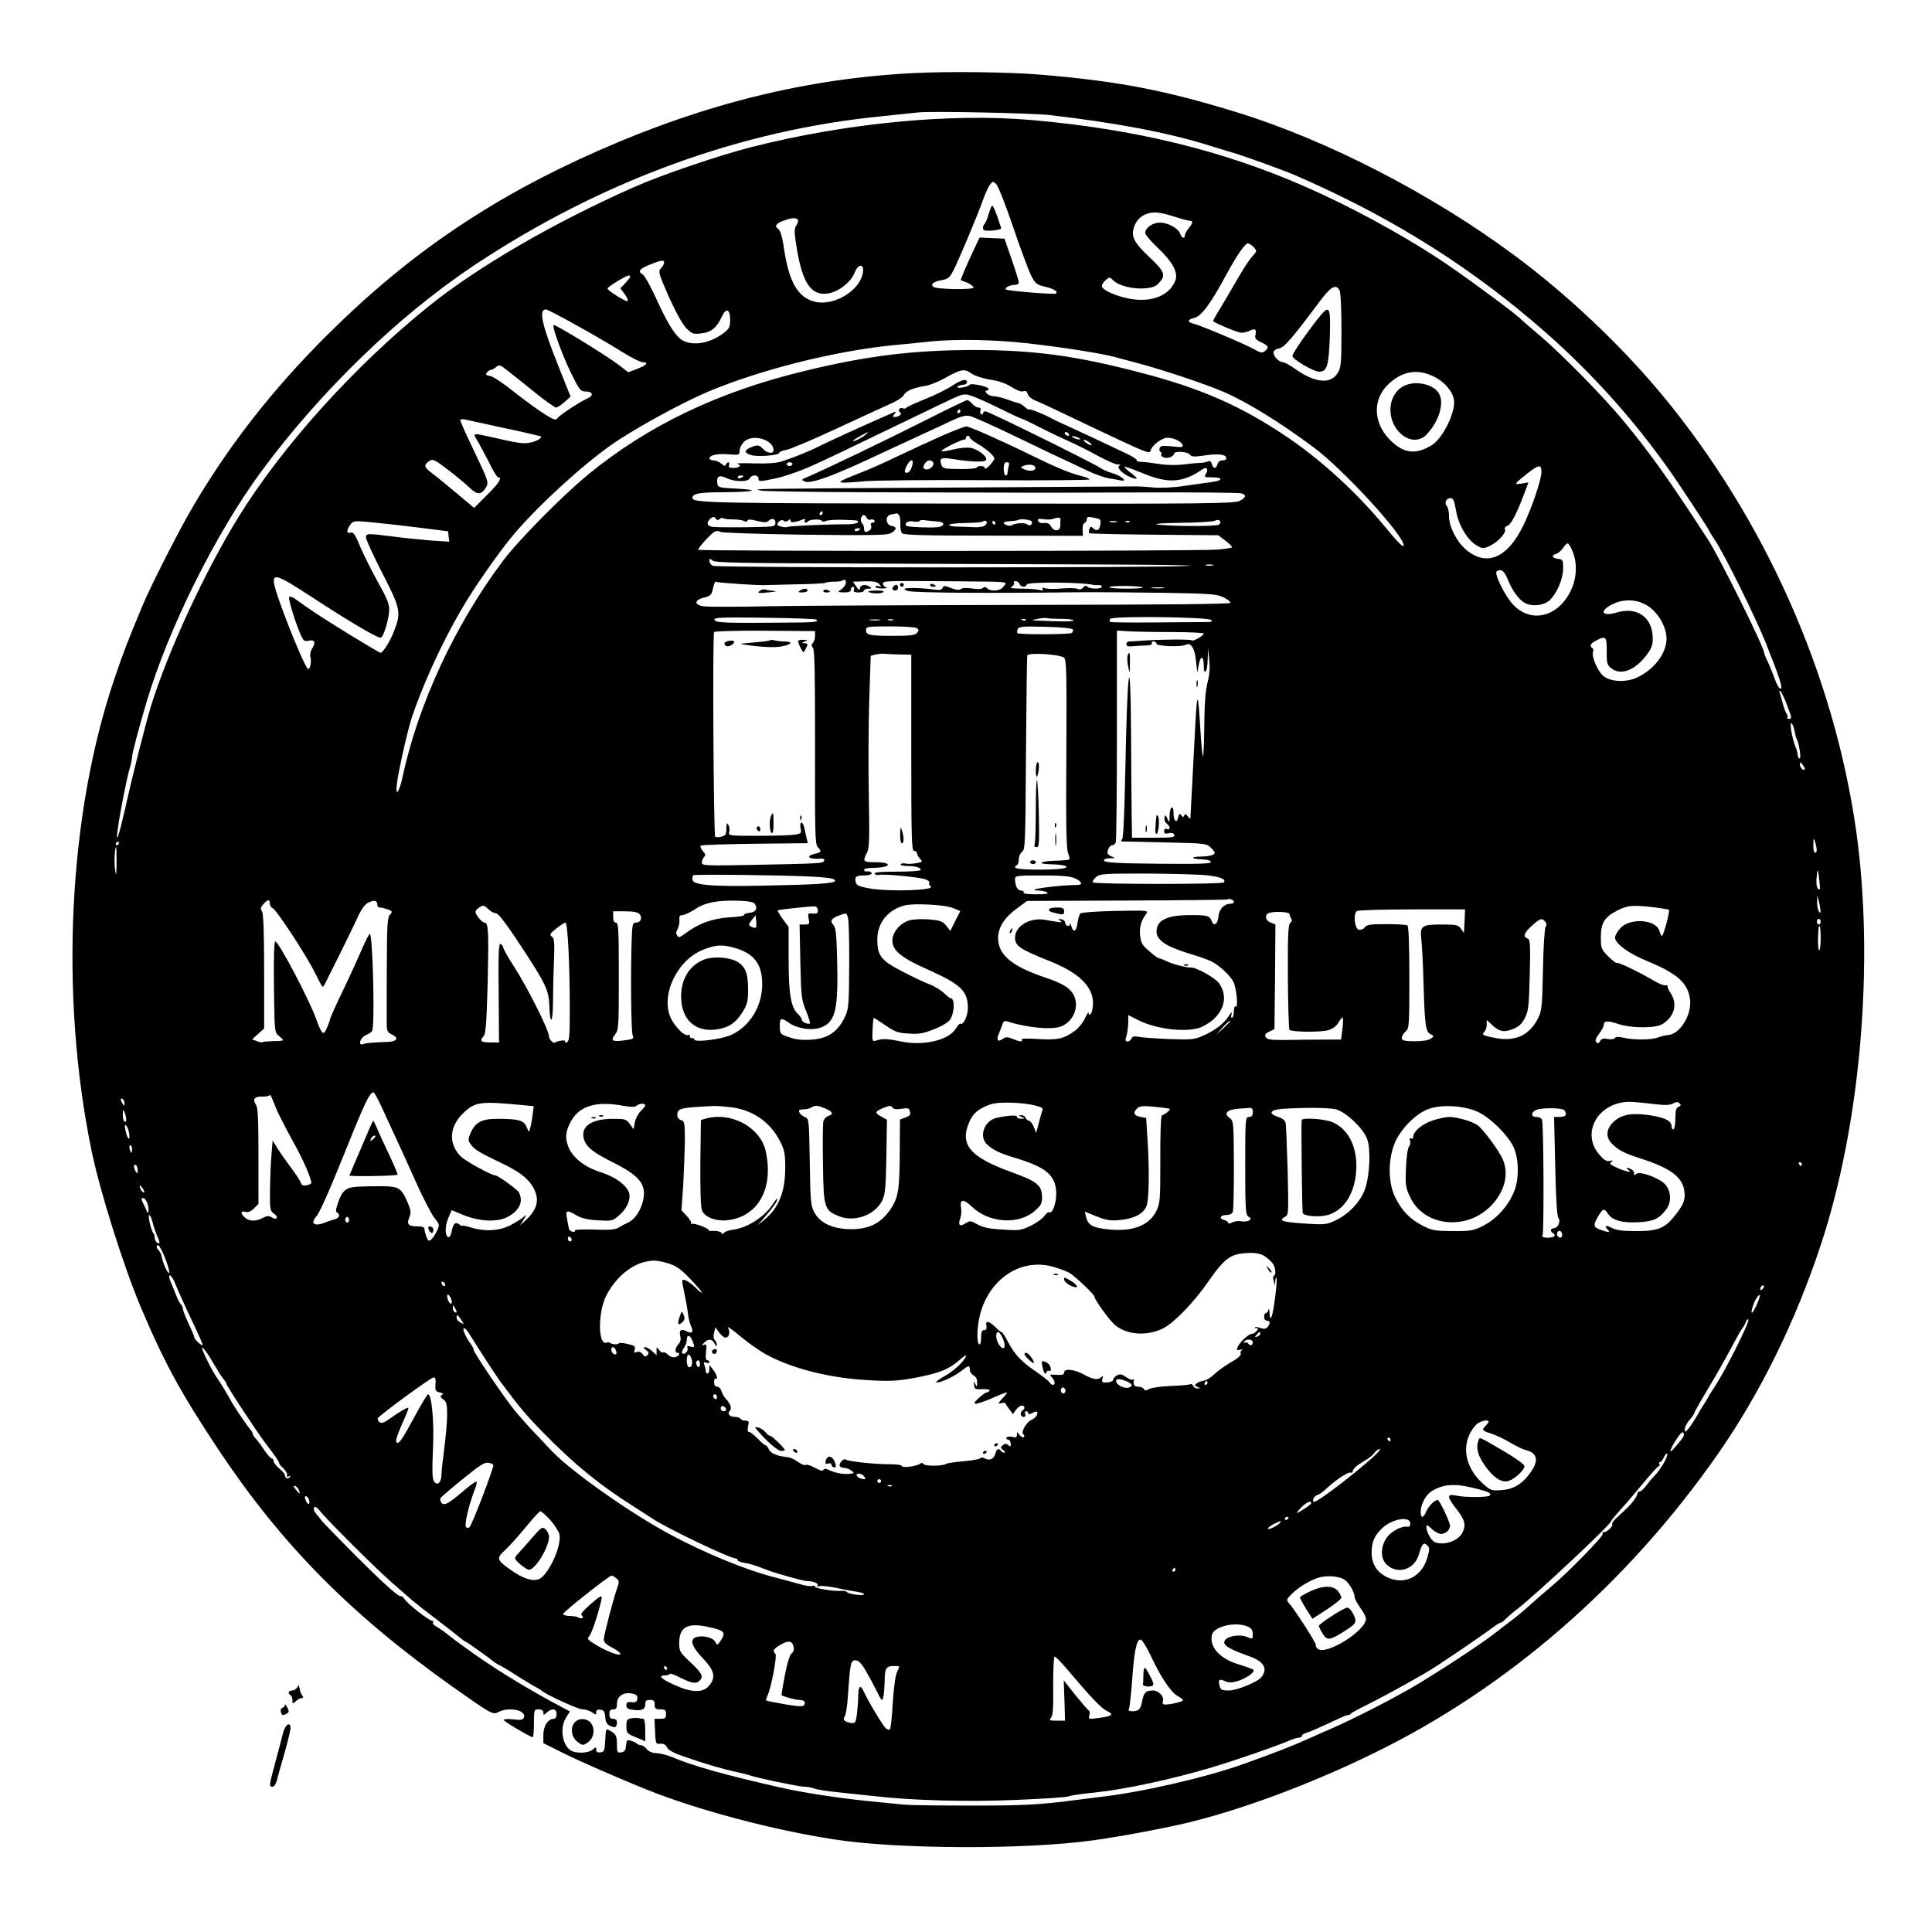 <?xml version="1.0" standalone="no"?>
<!DOCTYPE svg PUBLIC "-//W3C//DTD SVG 20010904//EN"
 "http://www.w3.org/TR/2001/REC-SVG-20010904/DTD/svg10.dtd">
<svg version="1.0" xmlns="http://www.w3.org/2000/svg"
 width="1024pt" height="1024pt" viewBox="0 0 1024 1024"
 preserveAspectRatio="xMidYMid meet">

<g transform="translate(0,1024) scale(0.1,-0.1)"
fill="#000000" stroke="none">
<path d="M4850 9853 c-562 -27 -1108 -160 -1675 -410 -566 -249 -1006 -547
-1435 -973 -304 -301 -550 -620 -743 -960 -76 -135 -204 -389 -242 -481 -80
-191 -101 -247 -146 -379 -247 -721 -294 -1680 -124 -2508 45 -218 170 -614
262 -832 125 -295 212 -454 412 -755 334 -502 701 -873 1241 -1256 206 -145
211 -149 242 -133 56 29 150 9 135 -29 -5 -13 -16 -15 -57 -10 -27 3 -50 2
-50 -3 0 -7 111 -74 152 -92 5 -2 8 30 8 72 0 74 1 76 25 76 17 0 25 -6 25
-17 0 -15 1 -15 18 0 28 25 52 22 52 -8 0 -16 -6 -25 -15 -25 -30 0 -55 -38
-55 -85 l0 -44 88 -44 c92 -47 314 -144 472 -207 264 -105 659 -210 980 -259
337 -53 1016 -55 1375 -5 146 20 407 69 527 100 283 71 640 205 958 361 711
346 1346 899 1827 1589 223 321 409 698 544 1107 211 637 284 1496 188 2187
-117 832 -485 1661 -1032 2320 -217 261 -499 528 -777 734 -436 325 -994 613
-1475 761 -383 118 -634 166 -1050 200 -159 13 -468 17 -655 8z m715 -223
c350 -41 623 -92 840 -160 33 -10 94 -29 135 -41 67 -20 272 -95 325 -118 11
-5 43 -19 70 -31 472 -211 881 -471 1255 -800 246 -216 468 -463 660 -735 54
-77 210 -314 210 -320 0 -2 13 -23 29 -47 50 -74 216 -410 271 -548 74 -185
91 -240 77 -240 -7 0 -21 24 -31 53 -10 28 -27 70 -37 91 -11 22 -19 43 -19
47 0 29 -235 502 -294 594 -212 327 -314 469 -456 640 -102 123 -315 340 -430
439 -52 44 -104 89 -115 100 -46 42 -328 249 -435 318 -207 135 -468 276 -696
376 -439 194 -912 309 -1459 356 -426 37 -979 -16 -1480 -143 -170 -43 -479
-148 -623 -212 -424 -187 -831 -424 -1087 -630 -394 -317 -773 -737 -1007
-1113 -179 -288 -377 -716 -468 -1009 -29 -97 -95 -355 -135 -536 -36 -157
-53 -207 -41 -116 11 82 47 266 62 317 8 26 14 55 14 65 0 19 35 151 77 293
117 392 367 894 607 1220 316 428 727 826 1131 1095 670 445 1410 716 2160
789 88 9 174 18 190 20 58 8 601 -3 700 -14z m-195 -594 c39 -115 82 -230 95
-256 22 -43 29 -49 75 -60 47 -11 68 -25 57 -36 -6 -6 -259 14 -266 22 -8 8
21 24 47 24 12 0 22 6 22 13 0 6 -17 62 -38 122 l-38 110 -66 3 -66 3 -25 -53
c-42 -88 -77 -171 -75 -173 2 -1 18 -7 36 -14 17 -8 32 -19 32 -25 0 -13 -200
-10 -214 4 -15 14 3 28 44 35 36 6 43 13 64 53 30 59 125 286 156 372 13 36
30 73 38 83 15 17 16 17 33 0 10 -10 50 -112 89 -227z m863 53 c31 -10 64 -19
72 -19 20 0 19 -10 -5 -40 -11 -14 -20 -31 -20 -37 0 -21 -18 -15 -25 8 -10
29 -64 59 -107 59 -40 0 -78 -27 -78 -55 0 -9 29 -43 65 -77 80 -76 110 -132
95 -174 -34 -89 -145 -125 -275 -90 -65 17 -115 43 -115 60 0 7 9 21 20 31 20
18 21 18 43 -3 30 -28 106 -46 169 -40 40 4 57 11 75 33 33 38 24 58 -58 135
-78 74 -95 107 -79 155 13 39 38 63 76 74 35 10 70 5 147 -20z m-2003 -20 c0
-5 -5 -18 -12 -28 -9 -15 -8 -41 6 -123 31 -183 78 -248 167 -233 54 9 118 59
137 106 23 60 60 51 42 -11 -26 -91 -159 -163 -253 -139 -88 23 -135 104 -161
278 -10 68 -19 98 -32 108 -22 16 -11 30 42 48 38 13 64 11 64 -6z m2415 -139
c18 -20 18 -21 -7 -48 -14 -15 -47 -65 -74 -112 -27 -47 -68 -116 -91 -155
-24 -38 -43 -72 -43 -76 0 -7 114 -56 145 -62 11 -2 32 2 46 9 31 15 41 9 33
-21 -4 -18 1 -25 30 -39 40 -19 44 -27 20 -47 -14 -11 -22 -10 -55 9 -47 27
-282 126 -321 136 -37 8 -35 23 2 31 37 8 88 77 170 230 54 99 99 165 113 165
8 0 22 -9 32 -20z m-3125 -82 c0 -6 -7 -20 -17 -30 -15 -17 -13 -26 42 -151
37 -82 72 -145 92 -166 31 -31 37 -33 79 -28 52 5 83 30 109 87 23 51 45 43
45 -16 0 -37 -5 -46 -33 -68 -72 -55 -159 -71 -218 -41 -37 20 -81 89 -144
229 -27 59 -57 113 -67 120 -29 18 -21 30 35 53 61 25 77 27 77 11z m-180 -75
c0 -4 -12 -19 -26 -34 l-26 -27 23 -31 c12 -17 20 -34 16 -37 -7 -7 -107 56
-107 67 0 9 99 69 113 69 4 0 7 -3 7 -7z m3760 -72 c6 -12 10 -99 10 -213 0
-174 -2 -196 -20 -225 -37 -61 -120 -53 -226 22 -27 19 -55 35 -63 35 -21 0
-51 30 -51 50 0 11 10 20 29 23 29 6 68 52 220 255 56 74 82 88 101 53z
m-4043 -186 c84 -46 191 -109 240 -140 48 -30 98 -55 111 -55 33 0 19 -16 -33
-36 l-45 -17 -52 40 c-75 56 -338 217 -344 210 -10 -10 59 -193 109 -287 29
-57 37 -65 62 -65 38 0 43 -22 8 -37 -42 -19 -144 -86 -157 -103 -10 -14 -18
-12 -66 18 -30 18 -102 70 -159 115 -57 46 -116 86 -132 89 -24 4 -27 8 -18
19 6 8 16 14 22 14 6 0 18 7 27 15 15 14 22 12 66 -24 27 -21 92 -73 144 -115
52 -42 101 -76 107 -76 7 0 27 13 45 29 l32 29 -61 153 c-92 230 -110 309 -69
309 6 0 80 -38 163 -85z m2393 -95 c178 -20 387 -53 450 -70 19 -5 80 -21 135
-36 131 -35 350 -108 448 -150 126 -54 303 -163 482 -297 158 -118 475 -464
475 -518 0 -15 -33 18 -105 106 -146 176 -334 348 -512 468 -244 165 -455 258
-778 342 -339 89 -560 119 -875 120 -324 0 -574 -30 -909 -112 -456 -110 -830
-290 -1146 -550 -136 -112 -372 -351 -451 -458 -253 -338 -446 -754 -529
-1137 -18 -86 -40 -117 -32 -47 7 64 54 274 76 344 53 166 158 398 262 577 68
119 206 316 284 408 129 152 361 364 515 472 119 84 375 224 515 283 280 117
670 215 985 246 63 6 149 14 190 19 141 14 342 10 520 -10z m-299 -161 c16
-11 59 -25 96 -31 45 -6 84 -20 114 -39 28 -18 53 -27 63 -23 12 5 19 0 23
-14 3 -12 21 -27 41 -35 21 -8 93 -42 162 -75 69 -33 197 -94 285 -135 139
-65 160 -72 163 -56 5 27 60 69 90 69 33 0 74 -20 80 -39 4 -11 -6 -13 -55 -7
-49 5 -62 4 -66 -8 -4 -9 -2 -18 4 -21 5 -4 7 -10 4 -15 -3 -5 4 -11 15 -15
20 -6 51 5 53 21 3 15 71 11 83 -5 10 -13 23 -13 85 -4 72 10 109 4 109 -17 0
-6 -9 -10 -21 -10 -12 0 -23 -8 -26 -20 -7 -26 -23 -26 -30 1 -4 14 -10 18
-22 13 -9 -4 -25 -7 -36 -7 -11 0 -50 -3 -86 -8 -41 -5 -93 -5 -135 2 -38 6
-81 11 -96 11 -15 1 -25 4 -23 8 3 4 -19 19 -48 33 -94 45 -271 128 -307 144
-41 18 -77 35 -105 50 -37 20 -109 48 -111 43 -1 -3 -11 3 -22 13 -10 10 -28
20 -38 22 -11 2 -37 11 -59 19 -22 8 -52 15 -66 16 -15 0 -32 7 -39 15 -9 10
-9 15 -1 15 6 0 11 4 11 9 0 12 -93 32 -100 22 -8 -12 -72 -23 -65 -11 3 6 15
10 25 10 24 0 36 18 16 26 -8 3 -39 -10 -69 -30 -30 -20 -97 -53 -148 -73 -52
-21 -95 -41 -97 -45 -2 -4 -9 -5 -17 -2 -17 7 -29 -12 -14 -22 13 -8 -7 -24
-30 -24 -11 0 -11 3 0 16 12 15 10 15 -21 1 -125 -54 -342 -153 -380 -173 -45
-23 -120 -54 -195 -79 -26 -9 -77 -13 -145 -11 -58 2 -99 1 -92 -1 24 -9 12
-23 -19 -23 -24 0 -30 4 -25 15 3 8 1 15 -3 15 -5 0 -11 -6 -14 -12 -3 -10 -9
-8 -24 5 -11 9 -29 17 -41 17 -12 0 -22 5 -22 10 0 18 43 27 103 22 55 -4 57
-4 57 20 0 13 11 35 25 48 45 42 155 10 155 -46 0 -21 -34 -17 -55 6 -21 23
-31 24 -68 8 -34 -16 -34 -26 1 -39 30 -12 152 -3 152 11 0 5 17 12 38 16 20
3 141 54 267 113 127 59 256 118 287 132 31 13 62 33 68 45 12 22 51 39 115
49 22 3 72 23 110 45 82 45 97 47 136 19z m2445 -13 c54 -25 98 -73 109 -118
16 -61 -55 -210 -117 -248 -80 -49 -142 -44 -209 17 -100 91 -109 220 -22 305
73 70 152 85 239 44z m-2318 -161 c73 -36 135 -65 139 -65 4 0 50 -22 102 -49
53 -27 121 -59 151 -72 30 -13 96 -46 145 -73 50 -27 99 -49 110 -48 13 1 16
-1 7 -7 -16 -9 20 -45 62 -61 42 -16 41 -8 -7 29 -48 38 -36 36 82 -12 125
-51 205 -44 303 25 23 16 35 2 20 -22 -11 -19 -9 -20 33 -20 59 0 58 -17 -2
-25 -27 -3 -91 -13 -143 -20 -56 -9 -123 -12 -165 -9 -38 4 -79 6 -90 6 -11 0
-438 -3 -950 -6 -1170 -7 -1076 -6 -1043 -16 15 -4 267 -8 560 -9 293 -1 634
-2 758 -2 124 -1 447 0 717 1 271 1 502 -1 513 -5 28 -9 25 -22 -10 -40 -28
-14 -176 -16 -1436 -14 -1365 1 -1464 3 -1464 30 0 23 38 30 161 30 165 1 209
12 74 19 -96 5 -100 6 -103 29 -6 36 11 46 49 27 42 -21 115 -21 123 -1 3 8
15 15 26 15 11 0 20 -7 20 -15 0 -19 4 -19 94 0 41 9 118 35 173 59 95 42 144
66 563 268 255 123 241 117 271 117 14 1 85 -28 157 -64z m-2604 -114 c104
-22 190 -42 193 -44 8 -9 -27 -28 -62 -34 -34 -6 -65 -1 -212 33 -85 19 -88
19 -65 -18 11 -18 39 -70 62 -115 22 -46 45 -83 50 -83 24 0 5 -31 -59 -94
l-68 -68 -94 79 c-52 43 -111 92 -132 107 -40 31 -42 42 -11 63 18 12 28 7
100 -48 43 -33 95 -76 115 -96 41 -39 63 -36 88 9 11 22 5 39 -63 181 -42 87
-76 162 -76 168 0 7 10 9 23 6 12 -3 107 -23 211 -46z m1906 -41 c-22 -17 -70
-37 -57 -24 7 7 71 43 77 43 3 0 -6 -8 -20 -19z m1085 10 c3 -5 2 -10 -4 -10
-5 0 -13 5 -16 10 -3 6 -2 10 4 10 5 0 13 -4 16 -10z m50 -20 c13 -6 15 -9 5
-9 -8 0 -22 4 -30 9 -18 12 -2 12 25 0z m59 -25 c11 -8 15 -15 10 -15 -6 0
-19 7 -30 15 -10 8 -14 14 -9 14 6 0 19 -6 29 -14z m-1574 -115 c0 -5 -7 -10
-15 -10 -8 0 -15 5 -15 10 0 6 7 10 15 10 8 0 15 -4 15 -10z m3970 -41 c0 -41
-51 -192 -97 -286 -84 -172 -195 -218 -303 -126 -50 43 -90 121 -90 178 0 23
-5 46 -11 52 -16 16 -4 43 19 43 14 0 20 -13 29 -65 13 -77 58 -154 108 -185
30 -18 35 -19 66 -6 43 18 93 70 86 89 -3 9 1 17 12 20 18 4 48 60 88 166 l24
64 -37 -6 c-43 -7 -40 -3 36 57 56 44 70 45 70 5z m-4230 -23 c0 -2 -7 -6 -15
-10 -8 -3 -15 -1 -15 4 0 6 7 10 15 10 8 0 15 -2 15 -4z m420 -196 c0 -5 -5
-10 -11 -10 -5 0 -7 5 -4 10 3 6 8 10 11 10 2 0 4 -4 4 -10z m406 -12 c4 -6 7
-27 6 -46 -1 -20 3 -41 9 -48 8 -10 116 -13 485 -13 l474 -1 -2 32 c-1 18 3
33 10 36 6 2 12 10 12 18 0 16 5 17 47 8 26 -5 29 -9 25 -35 -4 -30 -20 -37
-40 -17 -9 9 -13 7 -18 -6 -4 -9 -4 -19 -1 -22 2 -3 158 -6 345 -8 l339 -3 37
-28 c20 -15 36 -31 36 -35 0 -4 -37 -10 -82 -13 -106 -9 -2748 -9 -2748 -1 0
9 60 77 82 92 12 9 23 10 35 3 10 -5 211 -12 448 -15 332 -4 436 -3 454 7 33
16 37 35 9 39 -34 4 -39 55 -6 61 13 2 26 5 30 6 4 0 10 -4 14 -11z m-172 -13
c3 -8 12 -12 20 -9 8 3 17 1 21 -5 3 -6 -1 -11 -9 -11 -10 0 -13 -6 -9 -16 3
-9 0 -20 -8 -25 -21 -13 -29 -11 -29 9 0 10 -5 23 -11 29 -13 13 -5 43 10 43
5 0 11 -7 15 -15z m-799 -5 c5 -8 11 -8 19 -1 7 6 16 8 19 4 4 -3 26 -6 49 -6
24 0 51 -3 60 -8 10 -6 18 -5 20 2 2 7 18 7 51 -2 36 -9 51 -9 60 0 17 17 37
13 37 -9 0 -17 -7 -20 -47 -22 -102 -4 -269 -4 -290 0 -25 5 -30 21 -11 40 15
15 25 15 33 2z m1826 -3 c-1 -4 -1 -18 -1 -32 0 -32 -34 -35 -50 -4 -8 14 -19
19 -37 17 -16 -2 -28 3 -31 11 -4 11 3 13 29 9 19 -3 43 -2 54 3 22 8 37 7 36
-4z m-1444 -6 c10 9 13 8 13 -1 0 -12 24 -10 66 7 12 4 15 3 10 -5 -8 -13 6
-17 17 -5 12 11 66 13 72 3 4 -6 13 -7 23 -1 9 4 49 7 87 6 88 -3 87 -3 80
-15 -3 -5 -34 -10 -68 -9 -98 0 -298 -9 -303 -14 -7 -6 -54 4 -54 12 0 16 24
31 34 21 6 -6 14 -6 23 1z m791 -5 c37 -1 43 -21 10 -29 -29 -6 -167 -1 -174
6 -14 14 10 29 37 23 15 -3 31 -2 33 3 3 5 18 6 33 3 16 -2 43 -5 61 -6z m502
-2 c0 -18 -12 -24 -26 -13 -12 10 -63 7 -82 -5 -12 -7 -42 3 -42 13 0 4 16 8
36 9 20 1 39 4 41 6 9 9 73 1 73 -10z m990 -15 c-16 -10 -271 -9 -330 2 -19 3
39 7 130 8 91 1 172 6 180 11 21 13 40 -7 20 -21z m-4260 -13 l175 -22 3 -28
3 -27 -93 6 c-51 4 -142 13 -203 21 -141 18 -145 18 -145 -6 0 -10 39 -95 86
-187 96 -186 101 -209 64 -304 -20 -54 -60 -119 -73 -119 -4 0 -78 44 -165 97
-144 89 -211 133 -284 186 -15 12 -31 17 -35 14 -7 -8 27 -121 58 -195 17 -39
22 -43 43 -38 33 8 42 -9 21 -40 -9 -15 -13 -33 -10 -45 8 -26 -3 -75 -14 -63
-27 29 -168 385 -178 450 -9 58 18 48 199 -70 186 -122 344 -216 365 -216 15
0 43 92 46 147 1 31 -12 62 -60 148 -34 61 -76 145 -94 188 -26 64 -36 78 -51
74 -22 -6 -23 11 -2 41 15 21 20 22 92 16 42 -4 156 -16 252 -28z m3030 25 c0
-19 -27 -28 -75 -25 -27 1 -67 3 -87 3 -21 1 -38 5 -38 9 0 5 39 9 86 10 48 1
89 4 92 7 8 8 22 6 22 -4z m45 -1 c3 -5 1 -10 -4 -10 -6 0 -11 5 -11 10 0 6 2
10 4 10 3 0 8 -4 11 -10z m643 3 c-10 -2 -26 -2 -35 0 -10 3 -2 5 17 5 19 0
27 -2 18 -5z m69 1 c-3 -3 -12 -4 -19 -1 -8 3 -5 6 6 6 11 1 17 -2 13 -5z
m-1427 -38 c0 -2 -7 -6 -15 -10 -8 -3 -15 -1 -15 4 0 6 7 10 15 10 8 0 15 -2
15 -4z m3777 -123 c35 -93 9 -205 -64 -279 -76 -75 -179 -76 -251 -1 -44 45
-105 169 -89 179 22 15 39 3 56 -37 26 -66 61 -114 94 -131 39 -21 101 -13
131 15 38 36 70 111 71 166 0 47 -2 50 -27 53 -32 4 -37 18 -9 27 11 3 26 17
35 30 9 14 20 25 25 25 5 0 18 -21 28 -47z m-3758 -60 c432 -2 1011 -4 1286
-5 275 -1 473 -4 440 -7 -108 -11 -2507 -11 -2527 0 -10 5 -18 17 -18 26 0 13
2 14 17 2 13 -12 153 -14 802 -16z m1849 -10 c-10 -2 -26 -2 -35 0 -10 3 -2 5
17 5 19 0 27 -2 18 -5z m-1948 -103 c-6 -11 -18 -24 -28 -29 -14 -8 -10 -10
21 -11 26 0 37 4 37 15 0 8 5 15 11 15 6 0 9 -7 5 -15 -4 -11 2 -15 24 -15 17
0 30 5 30 10 0 6 10 10 23 10 18 0 19 2 7 10 -23 15 -48 12 -52 -7 -2 -14 -6
-12 -20 9 l-17 25 63 2 c49 1 67 -3 77 -16 12 -15 12 -16 -3 -10 -10 3 -18 2
-18 -3 0 -6 17 -9 38 -9 20 1 29 3 20 6 -10 2 -18 11 -18 19 0 16 10 16 385
13 301 -3 276 1 251 -31 -15 -21 -66 -24 -84 -6 -8 8 -15 9 -22 2 -7 -7 -29
-8 -58 -3 -28 4 -52 3 -59 -3 -9 -7 -25 -5 -52 5 -34 14 -40 14 -45 1 -4 -10
-16 -13 -43 -9 -64 9 -154 12 -158 4 -3 -4 7 -9 21 -12 49 -9 409 -12 904 -6
96 1 299 -1 451 -3 246 -4 280 -7 314 -24 21 -10 37 -23 37 -29 -1 -7 -365
-10 -1065 -11 -584 -1 -1204 -4 -1377 -7 -173 -4 -332 -4 -353 0 -50 8 -47 34
6 46 29 7 38 15 43 36 10 44 14 52 22 47 8 -5 230 -20 262 -17 8 0 80 2 160 4
80 1 150 5 155 8 6 4 27 6 48 6 20 0 40 3 43 6 13 13 24 -5 14 -23z m924 5 c7
-18 33 -20 38 -3 5 15 292 13 353 -2 6 -1 18 -2 28 -1 9 1 17 -3 17 -8 0 -14
-63 -14 -76 -1 -8 8 -15 6 -23 -4 -9 -10 -19 -13 -30 -7 -9 4 -46 5 -83 2 -38
-4 -77 -3 -88 1 -15 5 -19 4 -14 -4 5 -8 0 -9 -17 -5 -13 4 -55 7 -94 7 -53 1
-66 3 -52 11 9 6 15 14 12 20 -4 5 0 9 8 9 8 0 17 -7 21 -15z m653 -19 c3 -3
-35 -6 -85 -6 -51 0 -92 3 -92 8 0 9 168 8 177 -2z m111 -3 c-15 -2 -42 -2
-60 0 -18 2 -6 4 27 4 33 0 48 -2 33 -4z m2574 -100 c51 -37 91 -110 91 -167
0 -80 -67 -167 -161 -209 -60 -26 -142 -20 -177 13 -29 27 -60 102 -52 124 4
9 2 18 -3 21 -17 11 -11 24 20 40 52 27 56 22 56 -56 -1 -63 2 -73 23 -90 50
-41 125 -14 188 69 26 34 33 53 33 88 0 111 -82 170 -190 138 -84 -25 -97 10
-16 47 61 28 135 21 188 -18z m-4415 -67 c13 -13 -6 -15 -162 -16 -329 -3
-372 -1 -378 15 -5 12 30 14 264 11 148 -2 272 -6 276 -10z m1299 4 c35 0 64
-4 64 -8 0 -7 -71 -7 -195 -1 -30 2 -30 2 5 9 19 4 41 6 48 4 8 -2 43 -4 78
-4z m794 -6 c9 -9 0 -11 -32 -11 -24 0 -146 -1 -272 -2 -125 -1 -230 0 -233 3
-3 2 -2 10 2 16 10 16 519 10 535 -6z m-1757 -1 c-13 -2 -35 -2 -50 0 -16 2
-5 4 22 4 28 0 40 -2 28 -4z m70 0 c-7 -2 -19 -2 -25 0 -7 3 -2 5 12 5 14 0
19 -2 13 -5z m704 1 c-3 -3 -12 -4 -19 -1 -8 3 -5 6 6 6 11 1 17 -2 13 -5z
m-578 -43 c12 -8 12 -12 2 -25 -11 -13 -36 -16 -126 -16 -127 0 -145 4 -145
31 0 18 9 19 128 19 70 0 133 -4 141 -9z m828 -8 c2 -6 -1 -14 -7 -18 -12 -8
-280 -9 -287 -1 -3 3 -3 12 1 21 5 14 25 16 148 13 92 -3 143 -8 145 -15z
m-1367 -33 c0 -15 -5 -31 -12 -38 -8 -8 -8 -15 1 -26 9 -10 11 -143 11 -526
-1 -452 0 -514 14 -529 22 -24 20 -28 -14 -36 -54 -12 -33 -31 29 -26 15 1 22
-2 19 -11 -5 -14 -13 -15 -375 -22 -256 -5 -273 -4 -273 12 0 10 5 23 12 30 9
9 7 16 -7 32 -10 11 -15 23 -11 28 4 4 134 8 288 10 l280 3 -7 27 c-3 15 -9
39 -12 55 -3 15 -10 27 -15 27 -6 0 -8 -12 -5 -29 6 -27 4 -29 -31 -35 -20 -3
-108 -6 -195 -6 -153 0 -158 1 -152 20 3 11 2 28 -4 37 -9 15 -10 11 -11 -18
0 -31 -4 -38 -25 -43 -14 -4 -30 -4 -34 -1 -9 5 -15 1071 -6 1085 3 5 125 8
270 7 l265 -2 0 -25z m1893 20 c92 0 167 -4 167 -8 0 -11 -56 -43 -63 -36 -6
6 -134 6 -252 -1 -38 -3 -76 -5 -82 -5 -7 0 -13 -7 -13 -15 0 -10 10 -13 38
-10 20 2 52 4 70 4 19 1 31 5 27 11 -3 6 1 10 9 10 9 0 16 -6 16 -12 0 -14
136 -18 156 -5 25 15 47 -20 53 -84 l7 -64 8 43 c9 49 26 47 26 -4 0 -62 20
-36 21 29 l2 62 6 -60 c5 -39 2 -80 -7 -115 -14 -57 -18 -108 -20 -294 -1 -60
-4 -107 -6 -105 -3 2 -8 54 -12 114 -15 254 -19 251 -33 -30 -8 -148 -15 -295
-17 -325 -2 -30 -3 -64 -4 -75 -1 -19 -1 -19 -14 -2 -11 14 -15 15 -19 5 -4
-10 -8 -10 -16 1 -8 12 -11 9 -17 -13 -8 -34 -24 -17 -24 27 0 45 -20 31 -21
-15 0 -40 -1 -41 -11 -18 -10 22 -12 23 -16 6 -2 -11 3 -25 12 -31 20 -15 21
-36 1 -29 -10 4 -15 0 -15 -11 0 -13 6 -16 24 -11 16 4 26 1 30 -9 5 -13 -12
-15 -109 -15 l-115 0 -2 123 c-1 67 -2 256 -3 420 -3 488 -20 374 -31 -208 -4
-201 -10 -335 -16 -342 -8 -9 -7 -13 3 -13 8 0 111 -2 229 -5 213 -5 215 -5
240 -30 21 -22 23 -27 10 -35 -8 -5 -37 -10 -64 -10 -27 0 -46 -3 -42 -7 4 -4
25 -7 48 -8 24 0 43 -5 46 -13 3 -10 -54 -12 -279 -10 -215 2 -283 6 -287 16
-2 8 8 12 30 13 30 0 31 1 11 9 -13 5 -23 14 -23 19 0 20 13 41 25 41 7 0 16
7 19 16 3 9 6 265 6 569 l0 553 63 -4 c34 -2 137 -4 230 -4z m-1440 -119 l57
-1 0 -520 c0 -456 2 -520 15 -520 8 0 15 -5 15 -12 0 -6 7 -19 16 -29 15 -17
14 -18 -20 -24 -20 -4 -45 -5 -56 -2 -11 3 -23 1 -26 -4 -3 -5 13 -9 35 -9 44
0 71 -8 71 -21 0 -5 -57 -9 -126 -9 -87 0 -123 -3 -118 -11 3 -6 14 -9 24 -6
24 6 216 -12 246 -24 14 -5 23 -13 19 -18 -3 -5 0 -13 7 -18 36 -22 -221 -31
-328 -11 -49 9 -64 16 -68 31 -8 30 1 37 45 37 21 0 39 5 39 10 0 9 -14 14
-32 11 -5 0 -8 4 -8 9 0 6 19 10 43 10 23 0 52 3 64 6 40 11 14 24 -48 24 -64
0 -68 4 -44 50 13 25 14 70 10 297 -3 148 -2 376 2 508 l8 239 25 7 c14 3 36
5 50 4 14 -2 51 -3 83 -4z m867 -17 c13 -13 14 -81 12 -510 -3 -371 0 -504 9
-525 6 -17 10 -32 7 -34 -2 -3 -37 -6 -76 -7 -83 -2 -99 -18 -19 -19 28 0 61
-4 72 -8 32 -13 -40 -22 -160 -20 -96 1 -122 8 -95 24 6 3 10 18 10 32 0 14 8
32 18 39 16 11 17 50 20 521 2 279 5 513 7 519 5 17 175 6 195 -12z m3834
-257 c23 -59 24 -67 9 -67 -9 0 -13 3 -10 7 4 3 3 11 -2 17 -5 6 -14 30 -21
54 -6 24 -14 51 -17 60 -4 12 -3 14 5 7 6 -6 22 -40 36 -78z m37 -128 c3 -19
8 -40 12 -46 12 -20 25 -103 16 -103 -5 0 -10 6 -10 13 -2 20 -5 31 -12 47
-17 41 -33 130 -23 127 6 -2 13 -19 17 -38z m55 -207 c-9 -8 -26 10 -26 26 1
15 2 15 15 -2 8 -11 13 -21 11 -24z m63 -424 c1 -10 -3 -18 -9 -18 -5 0 -10
19 -9 43 1 36 2 38 9 17 4 -14 8 -33 9 -42z m-8999 32 c0 -5 -5 -10 -11 -10
-5 0 -7 5 -4 10 3 6 8 10 11 10 2 0 4 -4 4 -10z m-12 -102 c-1 -70 -2 -76 -8
-38 -6 39 -2 120 6 120 1 0 2 -37 2 -82z m9025 -96 c5 -42 4 -52 -6 -44 -8 7
-11 28 -9 57 5 57 8 55 15 -13z m-5368 23 c117 -5 158 -12 150 -25 -8 -13
-107 -19 -380 -24 -275 -6 -375 3 -375 33 0 10 2 20 4 22 6 6 451 1 601 -6z
m2129 5 c67 -8 97 -22 82 -37 -10 -11 -682 -10 -693 0 -4 5 3 17 16 28 21 18
42 19 275 19 138 -1 282 -5 320 -10z m-709 -14 c37 -16 47 -36 18 -36 -114 -2
-295 -27 -208 -30 17 0 37 -5 45 -10 10 -7 -7 -10 -58 -10 -46 0 -71 4 -67 10
3 6 -3 10 -13 10 -19 0 -32 24 -32 63 0 15 13 17 140 17 100 0 151 -4 175 -14z
m3954 -171 c1 -16 -1 -17 -9 -5 -5 8 -9 31 -9 50 l1 35 8 -30 c4 -16 8 -39 9
-50z m-3109 44 c0 -5 -8 -9 -18 -9 -33 0 -61 -29 -64 -67 -3 -40 -24 -56 -35
-26 -11 29 -23 33 -108 33 -130 0 -185 -26 -185 -88 0 -43 48 -77 160 -112 58
-17 117 -38 132 -46 42 -22 97 -73 115 -107 17 -34 27 -141 12 -132 -5 4 -9
-7 -9 -24 0 -16 -4 -32 -9 -35 -5 -4 -7 4 -4 16 4 18 1 17 -15 -8 -26 -40 -74
-77 -137 -104 -45 -20 -62 -21 -180 -17 -71 3 -144 8 -161 12 -23 4 -33 2 -37
-10 -4 -8 -13 -15 -21 -15 -12 0 -13 6 -5 32 5 18 9 50 9 71 l0 37 51 -26 c93
-47 239 -66 322 -43 21 6 56 26 77 45 64 58 75 130 31 193 -21 29 -122 85
-149 83 -24 -1 -102 19 -132 35 -14 7 -29 13 -35 13 -5 0 -30 17 -53 38 -37
31 -45 44 -49 82 -5 45 4 78 31 115 15 20 14 20 -162 17 -97 -2 -181 -8 -186
-13 -5 -5 -12 -28 -15 -51 -6 -46 -22 -54 -33 -16 -3 13 -6 17 -7 10 -1 -18
-26 -9 -26 9 0 7 -9 15 -20 17 -17 3 -18 1 -5 -8 12 -9 9 -10 -15 -6 -16 2
-47 7 -67 11 -81 13 -158 -33 -158 -95 0 -44 26 -61 186 -125 151 -60 227
-134 227 -221 0 -24 -5 -50 -11 -56 -9 -9 -12 -9 -12 3 0 7 -9 -5 -19 -27 -10
-23 -34 -52 -52 -66 -60 -44 -92 -51 -195 -45 -61 4 -93 3 -89 -3 9 -14 -10
-12 -48 4 -28 11 -36 11 -52 0 -27 -20 -36 -7 -20 29 7 18 16 40 19 51 5 14
12 17 29 11 101 -32 231 -44 279 -26 64 24 98 99 72 160 -18 42 -56 67 -157
101 -175 59 -247 120 -247 209 1 58 35 110 105 160 l49 36 529 2 c291 1 531 4
534 6 7 8 33 -3 33 -14z m-5110 -8 c0 -10 7 -21 15 -24 20 -8 185 -260 226
-346 19 -39 36 -71 39 -71 3 0 10 10 16 23 6 12 38 76 71 142 33 66 75 153 94
193 23 52 41 78 61 88 31 16 48 12 48 -12 0 -8 6 -14 14 -14 8 0 27 -5 42 -10
25 -10 25 -12 11 -28 -14 -15 -16 -56 -17 -287 0 -149 -1 -285 0 -303 0 -25 6
-35 25 -44 40 -18 31 -38 -17 -40 -82 -3 -118 -6 -133 -12 -29 -11 -17 34 13
47 15 6 30 16 34 22 16 21 4 515 -12 515 -4 0 -21 -33 -38 -72 -17 -40 -62
-140 -101 -221 -39 -81 -71 -152 -71 -156 0 -5 -7 -25 -16 -46 -13 -31 -18
-35 -28 -24 -6 8 -18 32 -25 54 -31 96 -203 425 -222 425 -6 0 -9 -86 -7 -241
3 -236 3 -241 26 -259 12 -10 22 -20 22 -23 0 -3 -23 -5 -50 -5 -28 -1 -53 -3
-58 -5 -4 -3 -18 -1 -31 5 l-25 9 32 29 32 29 0 301 c0 209 -4 306 -11 319
-10 14 -8 22 7 39 24 26 34 27 34 3z m2571 -2 c16 -25 5 -44 -29 -47 -18 -2
-30 -7 -27 -11 2 -5 -33 -11 -79 -13 -91 -6 -164 -33 -232 -84 -29 -22 -37
-25 -44 -14 -5 8 -7 17 -6 20 13 24 19 48 17 68 -2 16 3 22 17 22 10 0 40 14
66 31 54 36 121 49 234 45 50 -2 77 -7 83 -17z m1051 -22 l38 -16 -27 -52 -26
-53 -22 28 c-19 23 -31 28 -92 33 -43 3 -83 1 -106 -6 -49 -16 -87 -63 -87
-106 0 -54 47 -92 197 -158 165 -74 203 -111 203 -199 0 -42 -24 -93 -39 -84
-4 3 -15 -9 -25 -26 -37 -61 -171 -93 -291 -68 -68 15 -100 16 -131 5 -21 -6
-22 -4 -19 57 1 34 4 63 7 63 2 0 30 -18 62 -40 49 -34 66 -40 122 -43 54 -4
78 0 135 23 41 16 76 37 85 51 18 27 25 86 13 106 -5 7 -9 10 -9 7 0 -4 -15 8
-34 25 -18 18 -55 40 -82 50 -27 10 -92 41 -145 69 -110 57 -129 82 -129 168
0 88 56 157 144 180 49 13 216 4 258 -14z m-2462 -7 c11 -11 28 -20 38 -20 13
0 54 -54 132 -172 136 -208 148 -234 152 -322 3 -102 18 -90 19 16 0 51 2 149
5 218 4 105 2 127 -11 136 -14 10 -10 16 24 43 21 17 43 31 48 31 12 0 23
-222 23 -456 0 -146 -2 -173 -16 -178 -9 -3 -12 -2 -9 5 6 9 -42 3 -54 -7 -8
-7 -31 18 -31 33 0 32 -115 261 -185 369 -29 45 -55 90 -57 100 -1 9 -9 19
-15 21 -10 4 -12 -54 -10 -259 l2 -263 -47 0 c-50 0 -58 8 -34 34 11 12 15 77
21 288 6 268 4 313 -17 313 -13 0 -47 41 -48 57 0 11 27 32 43 33 4 0 16 -9
27 -20z m1745 -5 c0 -16 -6 -19 -27 -17 -26 3 -27 1 -22 -27 6 -29 4 -31 -21
-31 l-27 0 4 -197 c4 -184 6 -202 30 -260 14 -34 23 -64 21 -67 -8 -8 -43 7
-43 19 0 6 -9 20 -20 30 -38 34 -50 106 -50 290 l0 172 -31 42 c-17 24 -29 44
-27 46 4 4 180 23 198 21 8 -1 15 -10 15 -21z m4433 16 c40 -5 75 -11 78 -13
6 -7 -29 -138 -37 -138 -4 0 -10 11 -13 24 -16 63 -156 74 -208 16 -16 -17
-28 -39 -28 -49 0 -32 74 -86 173 -126 160 -66 216 -118 225 -206 8 -81 -55
-180 -116 -185 -15 -1 -40 -7 -55 -13 -34 -13 -127 -14 -182 -1 -27 6 -42 5
-46 -2 -4 -6 -20 -8 -38 -5 -23 5 -33 2 -40 -11 -7 -12 -13 -14 -20 -6 -8 7
-4 20 14 44 14 19 25 39 25 46 0 24 20 26 73 8 72 -25 203 -25 240 -1 64 42
80 107 40 166 -10 15 -16 30 -15 34 1 5 -3 7 -10 5 -7 -3 -33 7 -58 22 -83 48
-191 101 -199 96 -4 -3 -25 13 -47 35 -37 38 -39 43 -39 102 0 76 19 106 89
142 53 27 80 29 194 16z m-1004 -44 c-1 -17 -2 -45 -3 -62 l-2 -30 -16 23
c-14 20 -24 22 -103 22 -107 0 -115 -7 -106 -85 3 -30 9 -133 11 -228 7 -225
11 -254 37 -268 20 -11 20 -11 0 -25 -12 -8 -45 -13 -86 -13 -55 1 -66 4 -66
18 0 9 9 24 20 34 19 16 20 29 20 286 0 174 -4 272 -10 276 -6 4 -56 7 -112 7
-84 0 -104 -3 -114 -17 -7 -9 -21 -15 -31 -13 -23 4 -32 86 -11 99 7 5 139 9
293 9 l280 0 -1 -33z m-4374 8 c16 -20 6 -45 -19 -45 -18 0 -20 -8 -23 -92 -6
-174 -3 -483 5 -504 8 -19 4 -22 -43 -28 -64 -9 -76 -2 -50 31 19 24 20 40 20
309 0 246 -2 284 -15 284 -10 0 -15 10 -15 30 l0 30 64 0 c44 0 67 -5 76 -15z
m3445 0 c0 -5 4 -16 9 -24 5 -8 4 -16 -5 -22 -11 -7 -14 -60 -13 -284 1 -152
5 -279 8 -283 13 -12 160 -14 202 -3 27 7 45 20 58 41 10 17 20 29 23 27 2 -3
2 -30 -2 -61 l-7 -56 -92 0 c-50 0 -138 -1 -195 -2 -85 -1 -105 2 -112 15 -7
12 -3 19 18 29 l28 13 3 278 2 277 -25 10 c-32 12 -34 47 -2 53 37 8 102 3
102 -8z m-2340 -22 c4 -16 7 -129 6 -253 -1 -208 -3 -228 -23 -270 -39 -82
-93 -117 -188 -121 -54 -2 -78 2 -131 22 -22 9 -26 16 -26 50 0 44 7 47 47 19
43 -31 118 -43 165 -28 83 27 99 90 92 366 -3 130 -7 166 -20 180 -19 21 -12
33 28 49 43 16 42 16 50 -14z m-488 -49 c-6 -6 -37 7 -37 15 0 4 8 17 18 29
l17 21 3 -30 c2 -17 1 -33 -1 -35z m4183 31 c8 -10 9 -19 2 -27 -5 -8 -12
-106 -14 -228 -4 -198 -6 -218 -27 -259 -46 -89 -119 -122 -223 -103 -68 13
-77 17 -60 34 7 7 12 23 12 37 l0 25 28 -26 c38 -36 64 -41 111 -22 31 12 47
27 63 58 19 37 22 61 26 228 4 166 3 188 -12 194 -26 10 -19 29 24 68 45 40
52 42 70 21z m1460 0 c0 -8 -4 -15 -10 -15 -5 0 -10 7 -10 15 0 8 5 15 10 15
6 0 10 -7 10 -15z m0 -91 c0 -36 -4 -63 -8 -60 -5 3 -7 31 -6 63 3 66 2 63 9
63 3 0 5 -30 5 -66z m-5752 -49 c100 -30 142 -86 142 -192 0 -116 -66 -223
-164 -268 -53 -24 -196 -42 -196 -24 0 5 -6 8 -12 7 -7 -2 -12 2 -11 9 2 7 -4
10 -12 7 -18 -7 -71 48 -91 93 -53 123 37 308 177 361 65 25 99 27 167 7z
m2622 -388 c0 -2 -17 -19 -37 -38 l-38 -34 34 38 c33 34 41 42 41 34z m-4496
-457 c20 -44 52 -112 70 -152 19 -40 67 -145 106 -233 39 -88 85 -177 101
-198 30 -37 30 -39 15 -71 -9 -18 -22 -39 -31 -46 -12 -10 -16 -8 -25 15 -5
14 -10 33 -10 41 0 10 -12 14 -39 14 -47 0 -57 12 -41 49 10 24 8 37 -10 79
-33 76 -46 84 -137 85 -43 0 -102 -1 -131 -3 -60 -4 -79 -20 -102 -90 -12 -36
-12 -43 1 -50 15 -10 3 -29 -22 -34 -8 -2 -27 -8 -42 -14 -59 -25 -85 -9 -51
30 18 19 71 139 163 368 96 239 121 290 141 290 4 0 24 -36 44 -80z m-556 -15
c15 -33 53 -107 85 -165 51 -90 97 -195 97 -220 0 -4 -11 -10 -25 -12 -18 -4
-26 0 -31 14 -3 11 -27 47 -53 81 -25 34 -58 80 -71 102 l-25 40 -6 -75 c-4
-41 -7 -125 -8 -186 -1 -105 0 -112 22 -127 26 -18 15 -37 -13 -19 -15 9 -25
8 -47 -3 -37 -20 -72 -19 -95 2 -24 22 -23 37 3 30 14 -4 29 2 45 18 l24 24 0
253 c0 203 -3 258 -14 274 -19 27 -7 43 32 42 18 -1 35 2 39 6 4 4 9 1 11 -6
3 -7 16 -40 30 -73z m-808 37 c0 -15 -2 -15 -10 -2 -13 20 -13 33 0 25 6 -3
10 -14 10 -23z m2097 -8 l72 -7 -6 -46 c-3 -25 -9 -57 -13 -70 -6 -25 -6 -25
-19 6 -14 35 -42 43 -157 43 -82 0 -116 -19 -141 -78 -13 -32 -13 -37 4 -60
20 -26 42 -40 176 -104 98 -47 149 -94 168 -156 14 -47 -3 -92 -53 -138 l-32
-29 19 30 c18 29 18 30 -1 14 -10 -9 -41 -28 -69 -43 -58 -30 -133 -35 -208
-12 -26 8 -47 12 -47 9 0 -3 -7 0 -15 7 -20 17 -33 5 -41 -36 -3 -19 -11 -33
-18 -31 -18 6 -19 56 0 101 l18 42 60 -25 c85 -35 180 -40 234 -12 65 33 88
82 62 132 -9 15 -111 89 -124 89 -21 0 -161 77 -185 102 -65 67 -60 156 13
227 63 61 91 65 303 45z m2736 -5 c31 -8 37 -14 31 -27 -3 -9 -12 -39 -19 -67
l-13 -50 -13 33 c-7 17 -19 32 -25 32 -7 0 -14 7 -18 15 -3 8 -13 15 -23 14
-16 0 -16 -1 2 -9 19 -8 19 -9 -2 -9 -13 -1 -23 4 -23 10 0 10 -45 8 -108 -6
-66 -15 -96 -100 -49 -142 31 -29 69 -47 157 -73 152 -47 201 -87 208 -173 4
-54 -19 -124 -37 -112 -5 2 -16 -6 -25 -19 -8 -13 -40 -36 -71 -52 -53 -25
-62 -27 -150 -21 -71 4 -104 11 -133 27 -37 21 -41 21 -65 6 -30 -20 -41 -9
-27 28 5 14 7 39 4 55 -9 45 13 48 54 8 93 -91 254 -101 340 -22 32 29 36 38
35 76 -3 58 -28 78 -158 125 -227 82 -281 148 -226 271 20 44 48 67 109 89 41
16 176 12 245 -7z m3267 10 c65 -8 90 -7 107 2 18 10 26 10 35 1 9 -9 7 -13
-5 -18 -13 -5 -17 -19 -17 -59 0 -30 -4 -57 -10 -60 -5 -3 -10 3 -10 14 0 31
-37 49 -123 61 -92 13 -147 2 -189 -40 -37 -38 -38 -82 0 -116 35 -33 61 -46
147 -74 153 -49 218 -95 231 -165 9 -48 0 -74 -40 -127 -59 -77 -94 -93 -211
-93 -74 0 -108 4 -132 17 -33 17 -43 12 -21 -10 15 -15 3 -15 -39 0 -39 14
-40 24 -12 72 25 42 32 44 52 12 23 -34 76 -49 162 -44 78 4 109 18 147 69 31
41 24 107 -14 139 -38 32 -128 63 -144 49 -13 -11 -15 -9 -13 7 1 8 -23 24
-36 24 -5 0 -3 -5 5 -10 28 -18 -12 -11 -60 11 -36 16 -42 22 -30 30 12 9 10
10 -8 6 -17 -4 -30 4 -56 34 -98 115 -6 277 159 279 22 0 78 -5 125 -11z
m-5456 -10 c42 -7 62 -7 69 0 13 13 47 15 47 3 0 -5 -11 -19 -24 -31 -13 -13
-27 -39 -31 -59 l-7 -37 -20 28 c-18 25 -25 27 -89 27 -113 0 -171 -39 -155
-104 11 -43 47 -73 151 -125 145 -72 182 -118 164 -202 -12 -54 -44 -102 -78
-118 -14 -6 -37 -18 -51 -27 -20 -12 -48 -14 -132 -11 -63 2 -105 0 -101 -6 3
-5 -3 -7 -12 -5 -10 1 -19 10 -20 18 -2 8 -6 32 -10 53 -8 44 -1 46 51 15 26
-15 58 -23 114 -26 75 -4 77 -4 113 28 48 42 67 99 44 134 -26 40 -77 72 -151
96 -78 25 -139 74 -162 128 -19 47 -18 78 7 129 44 90 134 120 283 92z m581
-9 c111 -17 200 -80 251 -182 22 -43 26 -64 26 -138 0 -127 -35 -214 -112
-276 l-35 -28 31 35 c45 51 74 90 74 103 0 6 -9 -2 -19 -19 -44 -71 -136 -132
-213 -142 -24 -3 -46 -11 -50 -17 -6 -8 -10 -8 -15 0 -5 6 -22 11 -40 10 -17
-1 -29 1 -27 3 8 8 -78 41 -90 34 -6 -3 -8 -2 -3 2 4 5 -6 22 -22 39 l-29 31
9 130 c4 72 8 178 9 236 0 98 -2 107 -20 112 -11 3 -20 14 -20 25 0 38 11 41
190 50 19 1 66 -3 105 -8z m489 -5 c40 -17 46 -31 16 -40 -11 -3 -23 -17 -26
-29 -3 -13 -4 -115 -2 -227 3 -233 7 -244 87 -276 82 -32 190 8 227 84 16 32
19 67 22 233 l3 195 -32 18 c-35 19 -32 27 19 47 28 11 35 11 42 0 6 -9 20
-11 48 -7 35 6 40 4 45 -14 5 -17 -1 -24 -24 -32 l-29 -11 -1 -161 c-1 -211
-7 -252 -49 -314 -51 -75 -114 -106 -210 -106 -96 1 -164 32 -195 91 -18 35
-20 61 -23 267 -4 227 -4 228 -27 237 -12 5 -25 16 -28 24 -5 12 0 16 21 16
15 0 34 5 42 10 20 13 32 12 74 -5z m1826 -2 c5 -5 -25 -30 -42 -35 -5 -2 -9
-104 -8 -233 0 -220 -1 -232 -22 -275 -42 -84 -144 -115 -291 -91 -53 9 -71
23 -81 62 l-6 27 62 -25 c50 -20 73 -24 119 -20 77 7 128 32 145 73 15 36 17
198 5 374 l-6 95 -29 5 c-35 6 -43 22 -20 44 13 14 29 16 93 10 42 -4 78 -9
81 -11z m1637 -18 c66 -33 153 -119 184 -182 31 -65 32 -178 1 -246 -33 -75
-93 -139 -159 -173 -53 -27 -66 -29 -163 -29 -96 1 -110 3 -160 29 -68 35
-110 79 -145 150 -37 75 -39 193 -5 281 30 79 117 167 187 189 73 24 189 15
260 -19z m-1197 0 c0 -18 -5 -25 -20 -25 -19 0 -20 -7 -20 -260 0 -236 2 -260
18 -269 14 -9 15 -12 2 -20 -8 -5 -26 -7 -41 -4 -15 3 -36 0 -48 -6 -11 -7
-21 -8 -21 -3 0 6 -9 12 -20 15 -30 8 -24 27 9 27 18 0 31 6 35 17 4 9 6 121
6 249 -1 224 -2 234 -22 248 -33 23 -16 44 39 49 26 2 56 4 66 5 12 1 17 -5
17 -23z m442 15 c53 -15 143 -100 164 -156 20 -54 15 -191 -11 -266 -22 -64
-84 -131 -150 -163 -53 -26 -58 -27 -170 -20 -118 8 -142 15 -105 35 20 11 20
16 15 243 -4 128 -8 242 -11 254 -2 14 -16 25 -39 33 -55 18 -45 38 23 43 127
8 249 6 284 -3z m1210 -5 c16 -22 7 -35 -24 -35 l-31 0 6 -261 c4 -172 9 -265
17 -274 14 -17 -3 -55 -25 -55 -17 0 -20 -16 -5 -25 21 -13 9 -25 -26 -25 -24
0 -33 4 -28 12 8 13 6 592 -3 614 -3 8 -16 14 -30 14 -36 0 -26 33 12 41 45 9
129 6 137 -6z m-7623 -48 c1 -10 -3 -15 -9 -12 -5 3 -10 21 -9 38 0 27 2 29 9
12 5 -11 9 -28 9 -38z m16 -77 c6 -43 -11 -27 -20 20 -5 26 -4 32 4 24 7 -6
14 -26 16 -44z m15 -80 c0 -11 -2 -20 -4 -20 -2 0 -6 9 -9 20 -3 11 -1 20 4
20 5 0 9 -9 9 -20z m8850 -80 c0 -5 -2 -10 -4 -10 -3 0 -8 5 -11 10 -3 6 -1
10 4 10 6 0 11 -4 11 -10z m-8820 -33 c0 -18 -2 -19 -10 -7 -13 20 -13 43 0
35 6 -3 10 -16 10 -28z m34 -117 c-6 -5 -24 21 -24 34 0 6 6 1 14 -10 8 -10
12 -21 10 -24z m17 -57 c5 -14 8 -34 6 -42 -3 -13 -5 -12 -11 4 -4 11 -12 28
-17 37 -12 23 -11 28 1 28 6 0 15 -12 21 -27z m29 -105 c6 -24 17 -56 25 -73
8 -16 12 -31 10 -33 -8 -8 -25 10 -25 27 0 10 -3 21 -7 25 -12 11 -31 96 -22
96 5 0 13 -19 19 -42z m1040 17 c0 -8 -4 -15 -10 -15 -5 0 -10 7 -10 15 0 8 5
15 10 15 6 0 10 -7 10 -15z m6430 -81 c0 -16 -16 -19 -25 -4 -8 13 4 32 16 25
5 -4 9 -13 9 -21z m-5250 -25 c0 -5 -4 -9 -10 -9 -5 0 -10 7 -10 16 0 8 5 12
10 9 6 -3 10 -10 10 -16z m-2154 -99 c15 -39 24 -73 21 -77 -7 -7 -35 54 -40
87 -2 11 -9 26 -15 32 -14 14 -16 28 -3 28 5 0 22 -32 37 -70z m5827 12 c15
-10 34 -27 42 -38 16 -21 20 -60 7 -66 -5 -1 -5 -14 -1 -28 l7 -25 1 24 c1 13
3 22 6 19 8 -7 -15 -190 -26 -208 -6 -11 -9 -5 -10 20 -1 19 -3 27 -6 18 -2
-10 -9 -18 -14 -18 -5 0 -9 -9 -9 -20 0 -11 7 -20 15 -20 18 0 19 -16 3 -34
-9 -10 -20 -11 -37 -5 -13 5 -26 7 -29 4 -3 -3 0 -5 8 -5 10 0 10 -3 0 -15 -7
-8 -18 -15 -25 -15 -16 0 -60 -39 -74 -67 -9 -19 -8 -21 12 -17 12 2 17 2 10
-2 -7 -3 -10 -11 -7 -19 3 -8 -15 -25 -50 -44 -30 -18 -70 -46 -88 -63 -18
-18 -44 -34 -58 -36 -13 -2 -31 -8 -38 -15 -12 -9 -11 -12 5 -18 17 -7 17 -8
0 -8 -10 -1 -20 6 -23 14 -4 8 -11 12 -16 8 -6 -3 -52 -7 -102 -9 -50 -2 -102
-9 -115 -16 -19 -10 -25 -10 -28 0 -3 6 -16 12 -29 12 -22 0 -29 10 -24 35 1
5 -2 7 -6 3 -4 -4 -20 2 -35 13 -23 16 -33 18 -49 9 -11 -6 -20 -16 -20 -23 0
-7 -14 -13 -31 -14 -27 -2 -30 0 -26 19 5 16 3 18 -6 9 -17 -17 -44 -13 -93
14 -51 28 -104 33 -104 10 0 -11 -10 -14 -40 -12 -36 3 -39 2 -25 -13 17 -19
20 -40 5 -40 -5 0 -13 6 -17 13 -4 7 -37 33 -73 58 -79 54 -111 89 -147 156
-15 29 -31 53 -35 53 -4 0 -17 11 -30 24 -35 35 -56 40 -50 10 3 -17 0 -24
-12 -24 -12 0 -16 -10 -16 -41 0 -24 -4 -38 -10 -34 -15 9 -12 93 5 159 50
191 220 301 390 251 32 -9 70 -24 84 -32 31 -19 131 -114 131 -124 0 -16 81
-128 110 -152 62 -52 166 -60 252 -19 58 28 162 135 237 242 95 137 125 157
226 159 33 1 60 -5 78 -17z m-3162 -38 c43 -13 66 -29 116 -81 35 -36 63 -69
63 -73 0 -5 -15 6 -32 24 -18 18 -43 36 -54 40 -22 7 -22 6 -8 -61 8 -37 17
-88 20 -113 3 -25 10 -55 16 -67 16 -33 7 -45 -24 -29 -30 16 -41 5 -31 -33 3
-12 -2 -27 -11 -36 -18 -18 -21 -45 -6 -45 18 0 10 -18 -11 -23 -12 -3 -28 2
-39 13 -10 10 -21 15 -25 12 -4 -4 -13 2 -21 12 -14 19 -14 19 -14 -4 l0 -23
-23 21 c-13 12 -30 22 -38 22 -10 -1 -8 -5 5 -15 16 -12 17 -18 7 -28 -10 -10
-15 -8 -25 6 -9 11 -20 15 -31 11 -14 -6 -16 -3 -11 13 5 17 0 21 -39 30 -25
6 -45 7 -45 3 0 -8 -37 -6 -46 2 -3 4 -12 4 -19 2 -45 -18 -47 156 -3 246 44
89 125 162 203 181 47 11 68 10 126 -7z m-2615 -101 c22 -53 44 -103 101 -223
28 -58 49 -107 47 -109 -5 -6 -44 30 -44 41 0 4 -13 37 -30 71 -16 35 -30 70
-30 78 0 8 -5 20 -12 27 -6 6 -17 26 -23 44 -7 18 -20 50 -29 71 -10 22 -12
37 -6 37 6 0 18 -17 26 -37z m1434 -14 c0 -6 -4 -7 -10 -4 -5 3 -10 11 -10 16
0 6 5 7 10 4 6 -3 10 -11 10 -16z m6982 -21 c-7 -7 -12 -8 -12 -2 0 14 12 26
19 19 2 -3 -1 -11 -7 -17z m-6949 -58 c3 -11 2 -20 -3 -20 -8 0 -20 24 -20 41
0 17 17 1 23 -21z m6918 -26 c-24 -53 -37 -56 -19 -3 11 33 30 60 36 54 2 -2
-6 -25 -17 -51z m-6891 -37 c0 -5 -4 -5 -10 -2 -5 3 -10 14 -10 23 0 15 2 15
10 2 5 -8 10 -19 10 -23z m25 -43 c16 -25 16 -25 -4 -14 -12 6 -21 17 -21 25
0 21 5 19 25 -11z m6755 -152 c-41 -81 -89 -168 -106 -193 -17 -26 -34 -53
-38 -60 -3 -8 -15 -27 -26 -44 -11 -16 -28 -46 -39 -65 -11 -19 -29 -46 -40
-60 -19 -23 -21 -23 -21 -5 0 11 11 33 25 49 14 16 25 32 25 36 0 4 32 61 71
126 40 66 94 162 122 214 27 52 55 102 62 110 7 8 15 24 19 34 3 10 10 16 13
12 4 -4 -26 -73 -67 -154z m-5132 -35 c143 -75 340 -123 547 -133 110 -6 147
-3 244 15 122 24 170 43 226 92 19 17 35 28 35 24 0 -20 -59 -78 -107 -105
-30 -17 -53 -33 -51 -36 10 -9 91 27 128 56 45 35 50 36 50 10 0 -10 9 -24 20
-30 13 -7 20 -20 19 -38 0 -24 -1 -25 -10 -7 -8 18 -8 18 -6 -5 2 -23 6 -25
45 -23 24 1 40 -2 37 -8 -4 -5 -10 -9 -15 -9 -5 0 -24 -13 -42 -30 -25 -23
-29 -30 -14 -30 10 0 48 14 86 30 38 17 72 30 76 30 4 0 -5 -14 -22 -31 -27
-30 -27 -31 -6 -26 12 3 22 2 22 -1 0 -4 9 -18 20 -32 l19 -25 16 23 c9 12 23
22 31 22 16 0 19 -16 4 -25 -15 -9 -12 -35 5 -35 9 0 12 6 9 15 -4 8 -1 15 5
15 6 0 11 -5 11 -10 0 -7 7 -7 21 0 11 7 23 10 25 7 9 -9 -7 -33 -28 -42 -28
-13 -59 -67 -44 -77 6 -4 7 -11 2 -15 -4 -4 -14 1 -22 11 -13 18 -14 18 -14 2
0 -14 -5 -17 -24 -12 -14 3 -28 2 -31 -4 -3 -5 0 -10 7 -10 8 0 14 -9 15 -21
2 -17 -1 -18 -13 -9 -11 10 -17 10 -29 0 -13 -11 -13 -14 2 -26 10 -7 13 -14
6 -14 -6 0 -15 5 -18 10 -10 17 -23 11 -29 -14 -7 -29 -31 -40 -56 -26 -11 6
-21 6 -24 1 -3 -5 -43 -12 -88 -16 -46 -4 -87 -10 -93 -14 -18 -12 -112 -13
-120 -1 -4 7 -11 8 -18 2 -18 -14 -97 -24 -97 -12 0 5 -27 9 -62 9 -71 -1
-226 15 -235 25 -9 8 -33 -14 -33 -30 0 -8 10 -14 23 -14 12 0 30 -7 40 -15
18 -13 16 -14 -15 -17 -32 -3 -76 6 -110 23 -10 5 -20 5 -23 -1 -6 -9 -13 -7
-63 19 -13 6 -27 9 -32 6 -5 -3 -23 4 -40 16 -16 12 -40 24 -52 25 -58 6 -94
21 -103 42 -5 12 -13 22 -18 22 -5 0 -23 16 -41 35 -19 19 -39 35 -45 35 -9 0
-10 10 -6 30 6 26 4 30 -14 30 -11 0 -23 5 -26 10 -3 6 -17 10 -30 10 -28 0
-42 17 -27 32 12 12 5 36 -20 63 -10 11 -21 30 -24 42 -4 13 -14 23 -23 23
-10 0 -16 8 -16 24 0 13 3 22 8 19 15 -9 6 23 -13 47 l-20 25 0 -22 c0 -13 -4
-23 -10 -23 -5 0 -10 6 -10 14 0 8 -3 22 -7 32 -5 13 -3 16 10 11 9 -3 17 -2
17 3 0 6 -5 10 -11 10 -8 0 -10 15 -7 44 5 38 3 43 -11 38 -14 -5 -14 -4 1 11
23 23 43 21 56 -5 7 -15 11 -18 11 -7 1 8 -4 20 -10 26 -7 7 -9 23 -4 40 l7
28 20 -28 c11 -15 26 -27 33 -27 19 0 27 28 14 52 -6 11 23 -9 65 -45 42 -35
107 -81 144 -100z m-1582 116 c43 -71 141 -221 164 -253 102 -137 135 -177
229 -273 165 -169 304 -282 491 -399 41 -27 82 -52 90 -58 70 -48 409 -210
439 -210 6 0 11 -4 11 -9 0 -5 15 -11 33 -14 29 -4 61 -14 122 -38 46 -18 193
-59 211 -59 34 0 64 -12 57 -23 -4 -6 0 -8 10 -4 9 3 49 -1 89 -9 40 -9 90
-18 111 -21 20 -3 37 -9 37 -13 0 -10 -83 0 -91 12 -3 4 -16 7 -30 6 -41 -3
-139 13 -139 22 0 5 -7 7 -15 4 -8 -3 -38 1 -67 10 -29 8 -96 27 -148 40 -143
38 -350 123 -527 217 -212 112 -534 338 -640 450 -17 19 -54 57 -81 86 -28 28
-74 80 -104 115 -57 67 -228 319 -228 335 0 6 -8 21 -18 34 -25 34 -44 79 -32
79 5 0 17 -12 26 -27z m2830 -29 c19 -45 5 -67 -20 -33 -18 26 -22 69 -5 69 5
0 17 -16 25 -36z m1364 27 c0 -5 -7 -12 -16 -15 -14 -5 -15 -4 -4 9 14 17 20
19 20 6z m-3010 -37 c14 -35 13 -37 -11 -31 -15 4 -19 2 -15 -8 6 -16 -19 -40
-28 -27 -3 5 1 18 9 28 8 10 15 29 15 42 0 30 18 28 30 -4z m2970 -9 c0 -17
-16 -20 -25 -5 -4 6 -11 7 -17 4 -7 -4 -8 -2 -4 4 10 17 46 15 46 -3z m-5513
-104 c24 -41 50 -82 58 -91 8 -9 15 -20 15 -24 0 -10 161 -255 209 -318 53
-69 72 -97 71 -104 -1 -3 9 -15 23 -28 13 -12 21 -28 19 -35 -3 -9 0 -11 8 -6
9 5 11 4 6 -4 -8 -13 -26 -6 -26 10 0 6 -13 22 -30 36 -16 13 -30 31 -30 39 0
8 -4 14 -10 14 -5 0 -24 21 -42 48 -17 26 -38 53 -45 60 -7 7 -13 17 -13 22 0
5 -6 15 -12 22 -13 13 -88 124 -98 143 -13 26 -65 112 -75 125 -26 33 -94 170
-83 167 7 -1 32 -35 55 -76z m2137 63 c4 -9 4 -19 2 -21 -8 -8 -26 8 -26 23 0
19 16 18 24 -2z m402 -48 c7 -28 -2 -49 -17 -41 -12 8 -12 65 1 65 5 0 12 -11
16 -24z m44 -27 c0 -11 -4 -17 -10 -14 -5 3 -10 13 -10 21 0 8 5 14 10 14 6 0
10 -9 10 -21z m-1402 -106 c-2 -32 0 -38 22 -43 18 -4 21 -8 12 -14 -10 -6 -9
-11 7 -23 18 -12 21 -25 21 -81 0 -37 -7 -116 -15 -177 -8 -60 -15 -124 -15
-141 0 -43 -24 -63 -41 -33 -8 16 -9 63 -4 170 7 142 -7 289 -26 289 -4 0 -35
-51 -68 -112 -71 -132 -88 -156 -100 -142 -6 5 6 42 29 94 21 46 37 86 35 88
-4 5 -50 -22 -100 -58 -30 -21 -43 -26 -53 -18 -7 6 -11 15 -10 20 5 14 281
217 296 217 10 1 13 -10 10 -36z m3665 15 c30 -15 34 -23 12 -32 -21 -8 -61 9
-68 28 -8 20 18 21 56 4z m427 -8 c0 -5 -5 -10 -11 -10 -5 0 -7 5 -4 10 3 6 8
10 11 10 2 0 4 -4 4 -10z m-755 -50 c-5 -8 -11 -8 -17 -2 -6 6 -7 16 -3 22 5
8 11 8 17 2 6 -6 7 -16 3 -22z m-1845 -26 c0 -8 -4 -12 -10 -9 -5 3 -10 10
-10 16 0 5 5 9 10 9 6 0 10 -7 10 -16z m48 -62 c2 -7 -3 -12 -12 -12 -9 0 -16
7 -16 16 0 17 22 14 28 -4z m4042 -68 c0 -3 -7 -12 -15 -20 -23 -23 -19 -28
28 -42 24 -8 70 -29 101 -48 31 -18 69 -37 84 -40 60 -15 69 -54 26 -116 -44
-63 -90 -91 -155 -96 -54 -4 -58 -2 -99 34 -103 93 -119 222 -37 312 18 19 67
32 67 16z m1032 -79 c-9 -14 -18 -26 -48 -60 -32 -38 -25 -9 14 50 16 25 30
38 34 32 4 -6 4 -16 0 -22z m-1552 -15 c0 -5 -2 -10 -4 -10 -3 0 -8 5 -11 10
-3 6 -1 10 4 10 6 0 11 -4 11 -10z m-90 -91 c-105 -95 -295 -239 -314 -239
-15 0 -3 29 14 35 11 3 33 18 48 33 51 48 121 94 132 87 5 -3 10 0 10 8 0 8
15 24 33 36 17 11 41 26 52 33 11 7 26 21 33 31 7 9 19 17 25 17 7 0 -8 -18
-33 -41z m1534 -41 c-15 -24 -35 -51 -45 -60 -9 -10 -30 -33 -44 -53 -15 -19
-31 -33 -35 -30 -4 3 -11 -6 -14 -19 -3 -13 -25 -42 -48 -65 -24 -22 -53 -51
-66 -62 -12 -12 -20 -25 -17 -27 8 -8 -26 -42 -42 -42 -8 0 -12 -4 -8 -10 6
-10 -188 -209 -274 -280 -30 -25 -77 -66 -105 -91 -28 -26 -73 -64 -101 -85
-27 -20 -68 -52 -90 -69 -68 -55 -335 -229 -456 -298 -133 -75 -287 -153 -408
-207 -47 -20 -106 -47 -131 -58 -72 -33 -183 -76 -340 -132 -205 -73 -547
-151 -765 -175 -16 -2 -66 -8 -110 -14 -208 -27 -281 -31 -567 -31 -168 0
-328 2 -355 5 -26 2 -118 12 -203 20 -161 17 -335 44 -455 71 -291 66 -463
114 -575 162 -25 10 -61 19 -80 20 -22 0 -41 8 -52 21 -9 12 -22 21 -30 21 -8
0 -18 4 -23 9 -6 5 -20 12 -32 15 -19 6 -22 3 -25 -26 -2 -25 -8 -34 -25 -36
-21 -3 -23 1 -23 40 0 48 -5 57 -37 75 -22 12 -22 11 -25 -50 -3 -56 -5 -62
-25 -65 -16 -2 -23 2 -23 14 0 16 -1 16 -18 1 -21 -19 -83 -22 -113 -7 -48 26
-64 119 -29 176 l21 33 -23 12 c-204 107 -397 226 -548 338 -19 14 -39 29 -45
33 -5 4 -23 18 -40 31 -16 13 -40 29 -53 36 -12 7 -20 16 -17 22 4 5 1 9 -5 9
-16 0 -126 86 -145 113 -8 12 -17 20 -18 17 -7 -11 -89 62 -242 215 -88 88
-169 172 -180 185 -11 14 -26 33 -33 42 -8 10 -11 22 -7 28 4 7 13 2 25 -12
43 -54 293 -303 385 -384 129 -113 113 -101 235 -194 58 -44 116 -90 128 -100
13 -11 26 -20 28 -20 5 0 123 -84 144 -102 8 -7 26 -19 40 -25 14 -7 57 -33
95 -58 39 -24 81 -50 95 -57 14 -7 27 -15 30 -18 17 -19 194 -100 217 -100 16
0 39 -7 51 -16 20 -14 22 -14 22 1 0 11 7 15 23 13 17 -2 23 -10 25 -39 2 -27
9 -39 27 -47 26 -12 35 -7 35 20 0 11 -7 18 -20 18 -15 0 -20 7 -20 25 0 18 5
25 20 25 16 0 20 7 20 30 0 39 34 63 79 54 25 -5 31 -11 29 -28 -2 -16 -9 -20
-30 -18 -22 3 -28 -1 -28 -16 0 -15 8 -21 32 -24 48 -7 68 1 68 28 0 19 5 24
25 24 20 0 25 -5 25 -25 0 -21 5 -25 30 -25 25 0 30 -4 30 -25 0 -21 -5 -25
-30 -25 l-31 0 3 -67 c3 -66 4 -68 28 -65 18 1 28 -5 35 -19 7 -15 34 -30 90
-49 122 -42 205 -66 270 -80 33 -7 69 -16 80 -20 30 -12 260 -60 288 -60 14 0
37 -4 51 -9 13 -6 73 -15 133 -21 59 -6 144 -15 188 -20 199 -23 491 -31 750
-20 143 6 269 14 280 19 11 5 72 14 136 20 162 17 405 69 624 134 126 38 344
113 407 141 21 9 44 16 53 16 8 0 15 4 15 9 0 5 10 13 23 16 23 7 72 29 164
72 29 14 55 24 59 23 4 -1 10 2 13 7 3 4 47 28 96 52 100 50 293 157 352 196
21 14 45 30 53 35 97 64 222 151 251 173 20 15 39 27 44 27 4 0 15 8 24 18 9
9 36 33 61 52 100 77 500 451 500 469 0 3 21 28 46 56 25 27 80 91 122 142 42
51 80 93 85 93 4 0 5 5 2 10 -3 6 -2 10 3 10 5 0 15 12 22 28 7 15 15 22 17
15 2 -6 -8 -31 -23 -55z m-6199 -4 c-1 -23 -112 -314 -126 -328 -6 -6 -13 -6
-19 0 -10 10 15 119 46 198 8 21 13 41 10 43 -3 3 -31 -17 -63 -44 -86 -73
-108 -86 -123 -68 -6 8 -9 19 -5 25 4 6 56 51 117 100 88 72 115 90 136 87 15
-2 27 -8 27 -13z m1965 -59 c8 -9 8 -15 2 -15 -18 0 -42 12 -42 21 0 14 26 10
40 -6z m90 -25 c0 -5 -4 -10 -10 -10 -5 0 -10 5 -10 10 0 6 5 10 10 10 6 0 10
-4 10 -10z m-3086 -47 c10 -25 3 -23 -17 3 -13 18 -14 22 -3 18 8 -3 17 -13
20 -21z m3143 21 c-3 -3 -12 -4 -19 -1 -8 3 -5 6 6 6 11 1 17 -2 13 -5z m3081
-10 c80 -20 95 -26 90 -39 -4 -12 -127 -13 -180 -2 -49 10 -50 -5 -4 -64 49
-62 57 -88 40 -127 -19 -47 -97 -76 -149 -56 -18 7 -45 55 -45 80 0 15 5 13
28 -9 15 -15 38 -27 49 -27 30 0 55 28 47 52 -12 39 -56 128 -63 128 -17 0
-49 -32 -61 -60 -15 -37 -30 -39 -30 -5 0 40 25 89 55 109 59 39 122 45 223
20z m-6172 -59 c11 -27 -2 -37 -14 -11 -7 16 -8 26 -1 26 5 0 12 -7 15 -15z
m5314 -22 c0 -7 -50 -41 -75 -52 -5 -2 4 10 20 27 28 30 55 41 55 25z m-4033
-90 c23 -26 45 -60 48 -75 14 -61 -59 -218 -109 -238 -34 -13 -83 3 -146 47
-78 55 -81 63 -34 106 21 19 71 74 109 121 39 47 74 86 79 86 6 0 29 -21 53
-47z m3913 13 c0 -3 -4 -8 -10 -11 -5 -3 -10 -1 -10 4 0 6 5 11 10 11 6 0 10
-2 10 -4z m645 -31 c0 -12 -6 -19 -14 -17 -28 6 -82 -21 -108 -54 -38 -51 -38
-117 0 -150 60 -51 146 -21 168 59 16 55 25 65 44 46 13 -13 13 -21 0 -66 -29
-98 -115 -143 -203 -107 -62 26 -92 71 -92 136 0 56 16 91 57 129 53 50 148
65 148 24z m-690 5 c-9 -15 -65 -42 -65 -32 0 5 15 16 33 25 39 19 40 19 32 7z
m-555 -250 c0 -5 -5 -10 -11 -10 -5 0 -7 5 -4 10 3 6 8 10 11 10 2 0 4 -4 4
-10z m-2965 -44 c17 -12 18 -18 8 -48 -21 -57 -73 -257 -73 -278 0 -13 14 -27
39 -40 39 -19 61 -40 43 -40 -20 0 -80 25 -125 53 -43 26 -47 31 -33 46 12 14
46 113 63 189 8 32 -2 28 -62 -25 -35 -31 -50 -50 -42 -55 6 -4 8 -10 5 -13
-4 -4 -13 -3 -20 1 -7 5 -29 9 -48 9 -19 0 -35 5 -35 11 0 10 241 201 256 203
3 1 14 -5 24 -13z m3868 -14 c23 -20 47 -65 47 -87 0 -8 14 -34 30 -57 17 -22
30 -49 30 -58 0 -63 -212 -196 -256 -159 -7 6 -12 15 -9 19 4 7 -109 184 -143
223 -14 16 -13 20 9 43 32 35 95 75 144 91 49 16 122 9 148 -15z m-3346 -253
c56 -15 60 -25 28 -72 -13 -18 -14 -18 -24 1 -12 22 -61 35 -97 26 -41 -10
-31 -48 31 -113 63 -66 71 -102 32 -147 -32 -37 -91 -36 -179 4 -74 33 -93 52
-54 52 14 0 26 4 26 8 0 5 25 -4 56 -20 62 -31 84 -34 102 -16 22 22 13 40
-48 97 -56 53 -60 59 -60 102 0 93 50 114 187 78z m2828 9 c18 -8 25 -19 25
-39 0 -28 -1 -28 -31 -15 -33 14 -92 7 -112 -13 -25 -25 5 -47 118 -87 84 -29
107 -67 71 -113 -20 -26 -130 -71 -173 -71 -37 0 -43 3 -49 25 -8 33 -2 38 28
25 18 -9 36 -9 65 -1 46 13 99 50 86 61 -4 4 -40 17 -79 29 -99 29 -156 93
-140 157 12 45 128 71 191 42z m-517 -151 c53 -114 107 -195 142 -215 17 -9
30 -20 30 -24 0 -9 -92 -28 -103 -21 -5 3 -6 11 -3 18 8 22 -23 55 -52 55 -39
0 -49 -10 -58 -55 -8 -44 -18 -55 -53 -55 -18 0 -22 4 -16 18 3 9 11 78 16
152 11 151 23 210 44 210 8 0 31 -37 53 -83z m-1892 47 c4 -17 1 -29 -10 -37
-10 -8 -23 -50 -36 -116 -11 -58 -19 -105 -17 -106 10 -8 75 -25 93 -25 26 0
36 -11 26 -28 -6 -8 -32 -7 -102 5 -52 9 -97 18 -99 20 -2 2 1 13 7 26 19 39
52 211 42 221 -16 16 -12 25 23 46 44 27 65 25 73 -6z m1441 -111 c139 -164
189 -216 219 -231 41 -19 31 -28 -45 -38 -51 -7 -53 -6 -47 14 4 11 2 23 -4
27 -6 4 -38 41 -72 83 l-60 76 4 -107 3 -107 -44 0 c-39 0 -42 2 -30 16 10 12
13 55 11 170 0 85 3 154 8 154 5 0 30 -26 57 -57z m-1060 -15 c17 -29 44 -79
60 -111 25 -52 29 -56 34 -35 4 13 7 53 8 89 1 71 7 79 57 79 24 0 24 -1 10
-29 -10 -18 -18 -79 -24 -165 -4 -74 -11 -139 -15 -142 -4 -4 -13 -1 -21 5
-16 13 -95 145 -117 194 -18 40 -29 33 -30 -20 0 -27 -4 -70 -7 -98 -6 -46 -9
-50 -32 -47 -33 5 -46 18 -33 34 6 7 14 56 17 108 12 175 15 190 40 190 16 0
31 -15 53 -52z m-1052 12 c3 -5 1 -10 -4 -10 -6 0 -11 5 -11 10 0 6 2 10 4 10
3 0 8 -4 11 -10z"/>
<path d="M5240 9105 c-7 -25 -17 -48 -21 -51 -5 -3 -9 -13 -9 -22 0 -14 8 -16
50 -14 34 3 49 8 46 15 -2 7 -13 36 -22 65 -10 28 -21 52 -25 52 -3 0 -12 -20
-19 -45z"/>
<path d="M6983 8548 c-62 -78 -133 -182 -133 -195 0 -17 112 -83 141 -83 42 0
51 28 57 175 6 176 0 186 -65 103z"/>
<path d="M7433 8190 c-83 -50 -85 -184 -4 -253 45 -37 98 -37 133 1 67 70 96
172 62 221 -35 50 -134 66 -191 31z"/>
<path d="M4924 8022 c-228 -115 -546 -268 -649 -312 -29 -12 -29 -13 -9 -22
28 -13 129 22 314 107 74 35 194 90 265 123 72 33 160 74 198 92 51 24 75 30
98 25 16 -4 116 -48 222 -99 106 -51 221 -107 257 -123 36 -17 99 -46 140 -66
41 -20 93 -38 115 -42 22 -3 51 -8 64 -11 42 -9 5 24 -43 38 -22 6 -52 19 -66
29 -40 27 -591 299 -607 299 -7 0 -13 -5 -13 -11 0 -5 -4 -8 -10 -4 -5 3 -7
12 -3 20 3 9 -1 15 -11 15 -9 0 -24 9 -33 20 -10 11 -22 20 -28 19 -5 0 -96
-44 -201 -97z m166 38 c0 -5 -5 -10 -11 -10 -5 0 -7 5 -4 10 3 6 8 10 11 10 2
0 4 -4 4 -10z"/>
<path d="M4990 7929 c-63 -28 -167 -76 -230 -106 -63 -31 -149 -69 -190 -85
-41 -16 -86 -34 -99 -41 -22 -11 -22 -12 -5 -15 10 -1 62 2 114 7 52 5 344 8
648 6 304 -2 550 0 547 4 -2 5 -26 14 -51 20 -58 15 -134 47 -256 107 -150 74
-330 154 -347 154 -9 -1 -68 -23 -131 -51z m150 -8 c0 -5 19 -20 43 -34 47
-28 87 -63 87 -77 0 -14 -49 -66 -50 -52 0 14 -36 17 -44 3 -3 -4 -45 -8 -92
-7 -77 1 -88 3 -94 21 -13 36 -3 42 53 33 100 -16 175 -19 183 -7 10 17 -39
57 -81 65 -21 4 -60 0 -95 -9 -33 -8 -60 -11 -60 -7 0 8 104 60 120 60 6 0 10
5 10 10 0 6 5 10 10 10 6 0 10 -4 10 -9z m-305 -148 c-7 -29 -23 -45 -37 -37
-10 7 19 64 33 64 7 0 9 -10 4 -27z m111 16 c9 -16 -21 -43 -41 -36 -13 5 -14
11 -5 27 12 22 35 26 46 9z m400 -21 c-3 -13 -6 -29 -6 -35 0 -7 -4 -13 -10
-13 -5 0 -10 16 -10 35 0 26 4 35 16 35 12 0 15 -6 10 -22z m141 -4 c6 -18
-24 -25 -55 -13 -25 11 -26 12 -7 20 26 10 57 7 62 -7z"/>
<path d="M4770 7140 c0 -5 5 -10 10 -10 6 0 10 5 10 10 0 6 -4 10 -10 10 -5 0
-10 -4 -10 -10z"/>
<path d="M4930 7140 c0 -6 7 -10 15 -10 8 0 15 2 15 4 0 2 -7 6 -15 10 -8 3
-15 1 -15 -4z"/>
<path d="M4737 7133 c-12 -11 -8 -23 8 -23 8 0 15 7 15 15 0 16 -12 20 -23 8z"/>
<path d="M4030 7110 c-22 -14 -11 -16 50 -9 32 3 42 6 23 7 -17 1 -37 4 -45 7
-7 3 -20 1 -28 -5z"/>
<path d="M4240 7110 c-12 -8 -9 -10 13 -10 15 0 27 5 27 10 0 13 -20 13 -40 0z"/>
<path d="M4365 7110 c-4 -6 3 -10 14 -10 25 0 27 6 6 13 -8 4 -17 2 -20 -3z"/>
<path d="M4602 7104 c11 -10 64 -13 79 -3 9 6 -2 9 -35 9 -27 0 -47 -3 -44 -6z"/>
<path d="M3858 6842 c-10 -2 -18 -7 -18 -12 0 -17 20 -21 40 -7 23 16 10 27
-22 19z"/>
<path d="M4080 6846 c-5 -4 -44 -8 -150 -17 -14 -1 18 -7 70 -13 60 -7 113 -8
143 -2 54 10 63 26 15 26 -18 0 -42 3 -53 6 -11 3 -23 3 -25 0z"/>
<path d="M4230 6841 c0 -5 6 -21 14 -36 14 -26 15 -26 25 -7 15 28 14 32 -6
33 -15 0 -15 2 2 9 18 8 17 9 -7 9 -16 1 -28 -3 -28 -8z"/>
<path d="M4086 5914 c-10 -25 -7 -82 4 -89 6 -4 10 15 10 49 0 58 -3 68 -14
40z"/>
<path d="M4241 5904 c0 -11 3 -14 6 -6 3 7 2 16 -1 19 -3 4 -6 -2 -5 -13z"/>
<path d="M4010 5851 c0 -6 5 -13 10 -16 6 -3 10 1 10 9 0 9 -4 16 -10 16 -5 0
-10 -4 -10 -9z"/>
<path d="M5976 6763 c-2 -10 -1 -36 4 -58 8 -39 8 -39 9 18 1 57 -3 72 -13 40z"/>
<path d="M6342 6615 c0 -16 2 -22 5 -12 2 9 2 23 0 30 -3 6 -5 -1 -5 -18z"/>
<path d="M6129 5915 c-7 -64 -7 -95 0 -95 12 0 19 77 9 93 -4 7 -8 8 -9 2z"/>
<path d="M6072 5845 c0 -16 2 -22 5 -12 2 9 2 23 0 30 -3 6 -5 -1 -5 -18z"/>
<path d="M4771 5818 c-1 -27 4 -48 9 -48 12 0 12 34 0 70 -7 20 -8 16 -9 -22z"/>
<path d="M5490 6158 c0 -49 9 -45 16 6 2 20 0 36 -6 36 -5 0 -10 -19 -10 -42z"/>
<path d="M5490 5947 c0 -91 -3 -172 -6 -181 -4 -11 -1 -16 10 -16 14 0 15 19
12 176 -2 96 -7 178 -10 181 -3 4 -6 -68 -6 -160z"/>
<path d="M5591 5864 c0 -11 3 -14 6 -6 3 7 2 16 -1 19 -3 4 -6 -2 -5 -13z"/>
<path d="M5593 5790 c0 -30 2 -43 4 -27 2 15 2 39 0 55 -2 15 -4 2 -4 -28z"/>
<path d="M5460 5670 c0 -5 7 -10 15 -10 8 0 15 5 15 10 0 6 -7 10 -15 10 -8 0
-15 -4 -15 -10z"/>
<path d="M5560 5420 c0 -11 7 -14 53 -24 22 -5 27 -3 27 14 0 17 -7 20 -40 20
-22 0 -40 -5 -40 -10z"/>
<path d="M5355 5309 c-4 -6 -5 -12 -2 -15 2 -3 7 2 10 11 7 17 1 20 -8 4z"/>
<path d="M6278 5123 c7 -3 16 -2 19 1 4 3 -2 6 -13 5 -11 0 -14 -3 -6 -6z"/>
<path d="M3737 5156 c-80 -29 -127 -102 -127 -196 0 -121 71 -190 183 -177 66
8 106 34 142 92 27 43 30 57 30 126 0 84 -17 122 -66 146 -41 20 -120 24 -162
9z"/>
<path d="M1915 4158 c-33 -77 -61 -144 -63 -148 -3 -7 248 -3 255 4 2 2 -18
50 -45 107 -27 57 -57 121 -65 142 -9 20 -17 37 -19 37 -2 0 -30 -64 -63 -142z
m75 58 c0 -2 -7 -9 -15 -16 -13 -11 -14 -10 -9 4 5 14 24 23 24 12z"/>
<path d="M2270 3733 c1 -18 18 -35 24 -24 4 6 4 16 1 21 -7 12 -25 13 -25 3z"/>
<path d="M3178 4323 c7 -3 16 -2 19 1 4 3 -2 6 -13 5 -11 0 -14 -3 -6 -6z"/>
<path d="M3138 4313 c7 -3 16 -2 19 1 4 3 -2 6 -13 5 -11 0 -14 -3 -6 -6z"/>
<path d="M3740 4311 l-25 -7 -3 -226 c-1 -135 2 -236 8 -252 13 -36 71 -59
131 -54 166 16 252 168 207 368 -29 126 -183 209 -318 171z"/>
<path d="M7590 4300 c-55 -19 -100 -58 -100 -86 0 -9 -5 -12 -12 -8 -8 5 -9 2
-5 -11 4 -9 2 -24 -5 -32 -7 -9 -14 -56 -16 -113 -4 -89 -2 -104 21 -153 74
-162 309 -183 438 -39 66 73 86 161 55 235 -18 45 -110 169 -137 185 -33 21
-110 42 -149 42 -19 -1 -60 -9 -90 -20z"/>
<path d="M6899 4303 c-3 -32 2 -487 6 -493 10 -17 87 -22 132 -10 85 24 142
111 151 231 9 123 -38 222 -123 260 -40 19 -164 27 -166 12z"/>
<path d="M6721 3513 c7 -12 15 -20 18 -17 3 2 -3 12 -13 22 -17 16 -18 16 -5
-5z"/>
<path d="M5588 3483 c7 -3 16 -2 19 1 4 3 -2 6 -13 5 -11 0 -14 -3 -6 -6z"/>
<path d="M5641 3456 c2 -10 19 -24 37 -32 44 -18 39 3 -7 30 -31 18 -33 18
-30 2z"/>
<path d="M5430 3063 c0 -11 50 -57 50 -46 0 14 -30 53 -41 53 -5 0 -9 -3 -9
-7z"/>
<path d="M5525 2997 c8 -37 16 -47 22 -29 3 6 9 10 14 6 11 -6 12 16 1 32 -4
6 -15 14 -25 17 -16 6 -18 3 -12 -26z"/>
<path d="M3602 3260 c-14 -39 -8 -50 15 -27 13 12 14 21 6 39 -9 21 -10 21
-21 -12z"/>
<path d="M3775 3081 c-6 -11 9 -23 19 -14 9 9 7 23 -3 23 -6 0 -12 -4 -16 -9z"/>
<path d="M4016 2657 c48 -57 106 -107 124 -107 11 0 20 2 20 4 0 9 -68 76 -78
76 -6 0 -17 8 -24 18 -7 10 -24 21 -36 25 -24 6 -24 5 -6 -16z"/>
<path d="M5270 2579 c0 -5 5 -7 10 -4 6 3 10 8 10 11 0 2 -4 4 -10 4 -5 0 -10
-5 -10 -11z"/>
<path d="M4205 2550 c3 -5 11 -10 16 -10 6 0 7 5 4 10 -3 6 -11 10 -16 10 -6
0 -7 -4 -4 -10z"/>
<path d="M5210 2539 c0 -5 5 -7 10 -4 6 3 10 8 10 11 0 2 -4 4 -10 4 -5 0 -10
-5 -10 -11z"/>
<path d="M4377 2499 c-5 -17 -2 -20 13 -16 11 3 18 0 17 -5 -1 -6 4 -13 11
-15 15 -6 16 11 2 38 -14 25 -36 24 -43 -2z"/>
<path d="M7836 2605 c-13 -34 -5 -72 23 -116 50 -78 100 -113 140 -97 34 12
81 58 81 77 -1 10 -47 43 -112 81 -136 79 -124 74 -132 55z"/>
<path d="M3348 1133 c-25 -4 -28 -9 -28 -42 0 -36 2 -39 50 -59 l50 -21 0 60
c0 32 -4 59 -9 59 -5 0 -15 2 -23 3 -7 2 -25 2 -40 0z"/>
<path d="M3046 1111 c-25 -28 -18 -79 16 -104 25 -19 29 -19 51 -4 52 34 40
119 -19 125 -20 2 -36 -4 -48 -17z"/>
<path d="M2819 2088 c-30 -35 -62 -71 -71 -80 -10 -10 -18 -22 -18 -27 0 -13
59 -61 74 -61 33 0 106 120 106 174 0 13 -8 30 -18 40 -18 15 -22 13 -73 -46z"/>
<path d="M6943 1805 c-29 -13 -53 -28 -53 -32 0 -4 15 -32 33 -61 l33 -52 77
50 c42 27 77 56 77 63 -1 6 -9 22 -19 35 -26 30 -81 29 -148 -3z"/>
<path d="M7058 1674 c-38 -24 -68 -47 -68 -51 0 -5 9 -23 20 -41 24 -39 37
-37 112 10 68 43 72 49 51 92 -9 20 -24 36 -32 35 -9 0 -46 -20 -83 -45z"/>
<path d="M6060 1360 c0 -22 -1 -43 -2 -47 -2 -10 29 -16 47 -9 12 4 11 13 -8
50 -12 25 -25 45 -29 46 -5 0 -8 -18 -8 -40z"/>
<path d="M1576 1298 c-5 -10 -17 -18 -27 -18 -20 0 -26 -15 -9 -25 6 -3 10
-16 10 -27 0 -20 1 -20 18 -5 10 10 24 17 32 17 9 0 9 4 2 13 -5 6 -12 23 -14
37 -4 21 -6 22 -12 8z"/>
<path d="M1510 1203 c0 -6 -6 -13 -13 -15 -8 -2 -11 -11 -8 -23 5 -17 9 -19
26 -10 18 9 19 13 8 35 -7 14 -13 20 -13 13z"/>
<path d="M1501 1058 c-6 -24 -24 -94 -41 -156 -35 -130 -35 -132 -15 -132 8 0
19 17 25 43 6 23 24 89 41 146 16 57 29 112 29 122 0 36 -28 19 -39 -23z"/>
</g>
</svg>

